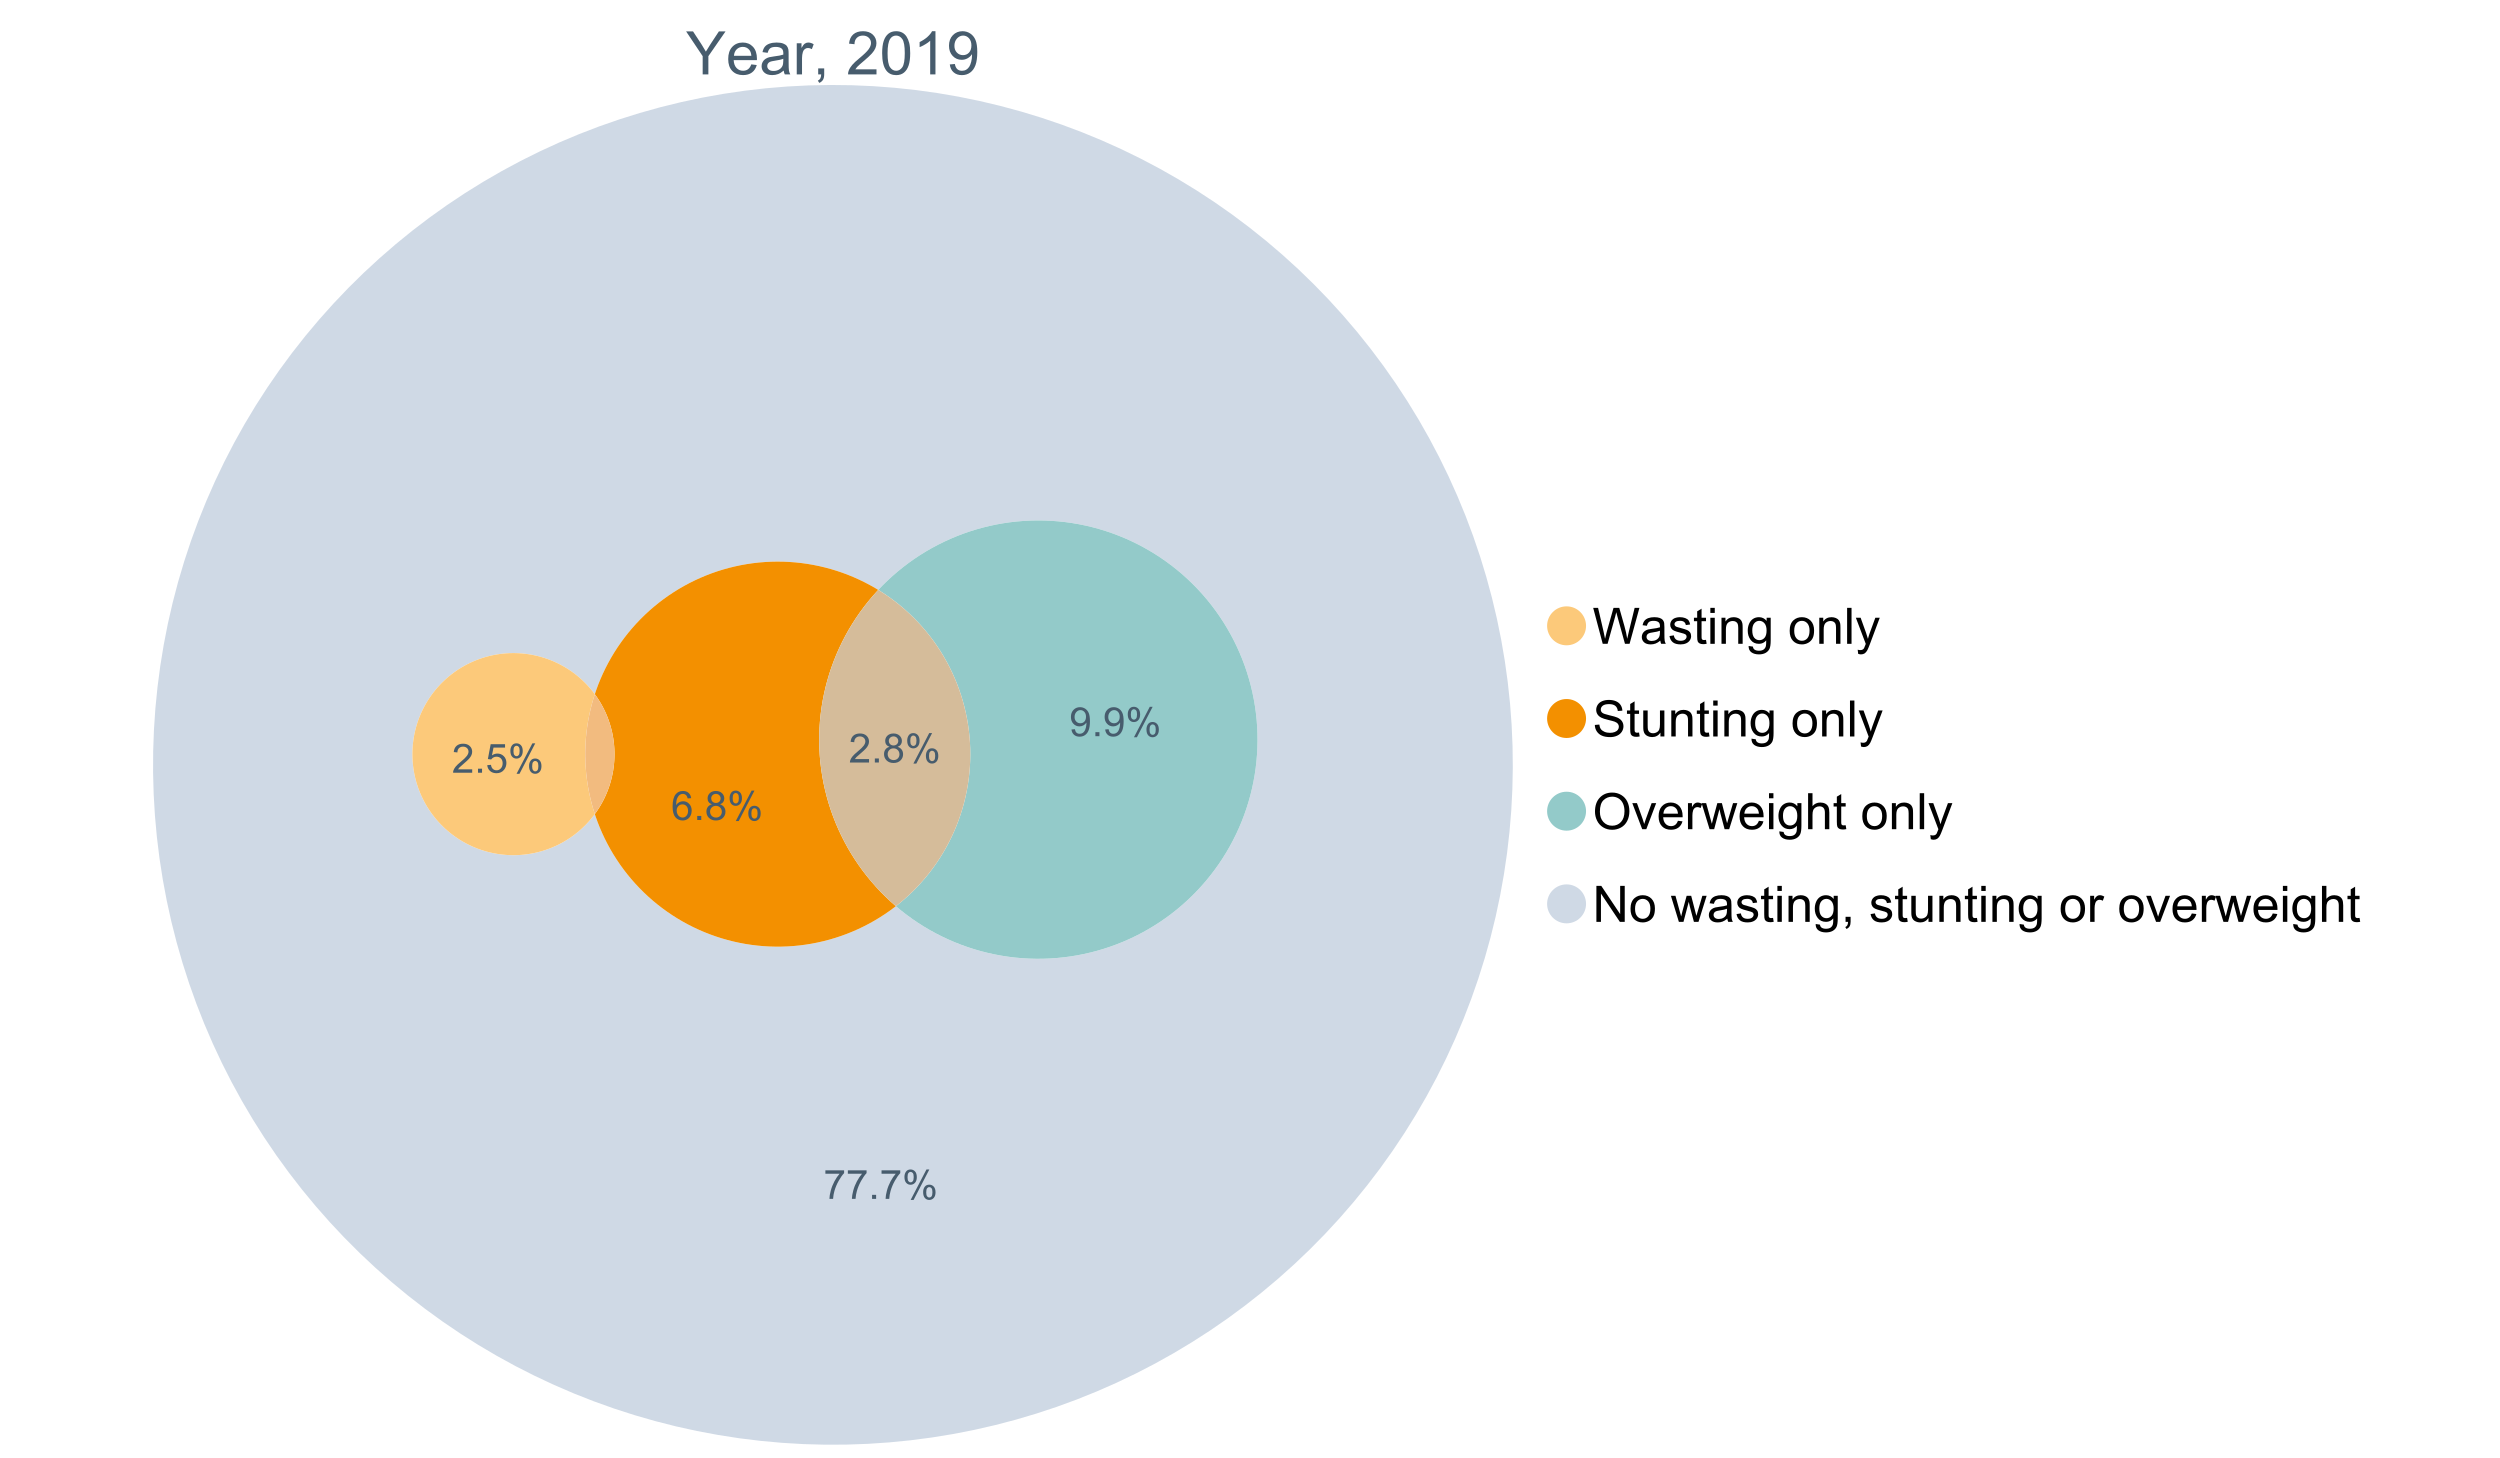 <?xml version="1.0" encoding="UTF-8"?>
<svg xmlns="http://www.w3.org/2000/svg" xmlns:xlink="http://www.w3.org/1999/xlink" width="1234.286pt" height="720pt" viewBox="0 0 1234.286 720" version="1.1">
<defs>
<g>
<symbol overflow="visible" id="glyph0-0">
<path style="stroke:none;" d="M 3.707 0 L 3.707 -18.543 L 18.543 -18.543 L 18.543 0 Z M 4.172 -0.465 L 18.078 -0.465 L 18.078 -18.078 L 4.172 -18.078 Z M 4.172 -0.465 "/>
</symbol>
<symbol overflow="visible" id="glyph0-1">
<path style="stroke:none;" d="M 8.27 0 L 8.27 -8.996 L 0.086 -21.234 L 3.504 -21.234 L 7.691 -14.832 C 8.461 -13.633 9.18 -12.438 9.852 -11.242 C 10.484 -12.348 11.258 -13.598 12.168 -14.992 L 16.281 -21.234 L 19.555 -21.234 L 11.082 -8.996 L 11.082 0 Z M 8.27 0 "/>
</symbol>
<symbol overflow="visible" id="glyph0-2">
<path style="stroke:none;" d="M 12.488 -4.953 L 15.18 -4.621 C 14.754 -3.043 13.969 -1.82 12.82 -0.953 C 11.672 -0.086 10.203 0.344 8.418 0.348 C 6.164 0.344 4.379 -0.344 3.062 -1.73 C 1.742 -3.113 1.082 -5.059 1.086 -7.562 C 1.082 -10.148 1.75 -12.156 3.086 -13.586 C 4.418 -15.012 6.145 -15.727 8.27 -15.73 C 10.324 -15.727 12.008 -15.027 13.312 -13.629 C 14.617 -12.23 15.27 -10.262 15.27 -7.723 C 15.27 -7.566 15.262 -7.332 15.254 -7.027 L 3.781 -7.027 C 3.875 -5.332 4.355 -4.039 5.215 -3.145 C 6.074 -2.242 7.145 -1.793 8.43 -1.797 C 9.383 -1.793 10.199 -2.043 10.879 -2.551 C 11.555 -3.051 12.09 -3.852 12.488 -4.953 Z M 3.926 -9.168 L 12.516 -9.168 C 12.398 -10.461 12.07 -11.434 11.531 -12.082 C 10.699 -13.082 9.621 -13.582 8.301 -13.586 C 7.102 -13.582 6.094 -13.18 5.277 -12.383 C 4.461 -11.578 4.012 -10.508 3.926 -9.168 Z M 3.926 -9.168 "/>
</symbol>
<symbol overflow="visible" id="glyph0-3">
<path style="stroke:none;" d="M 11.992 -1.898 C 11.027 -1.078 10.098 -0.496 9.207 -0.16 C 8.309 0.18 7.352 0.344 6.332 0.348 C 4.641 0.344 3.34 -0.066 2.434 -0.891 C 1.52 -1.715 1.066 -2.77 1.07 -4.055 C 1.066 -4.809 1.238 -5.496 1.586 -6.121 C 1.926 -6.742 2.375 -7.242 2.934 -7.617 C 3.484 -7.992 4.109 -8.277 4.809 -8.473 C 5.32 -8.605 6.094 -8.734 7.125 -8.867 C 9.23 -9.113 10.781 -9.414 11.777 -9.762 C 11.785 -10.121 11.789 -10.348 11.793 -10.445 C 11.789 -11.504 11.543 -12.25 11.051 -12.688 C 10.387 -13.273 9.395 -13.57 8.082 -13.574 C 6.852 -13.57 5.949 -13.355 5.367 -12.93 C 4.781 -12.496 4.348 -11.734 4.07 -10.648 L 1.52 -10.996 C 1.746 -12.086 2.129 -12.965 2.664 -13.637 C 3.191 -14.305 3.961 -14.824 4.969 -15.188 C 5.973 -15.547 7.137 -15.727 8.461 -15.73 C 9.773 -15.727 10.84 -15.57 11.66 -15.266 C 12.48 -14.953 13.082 -14.566 13.469 -14.102 C 13.855 -13.629 14.125 -13.039 14.281 -12.328 C 14.367 -11.883 14.414 -11.078 14.414 -9.922 L 14.414 -6.445 C 14.414 -4.02 14.469 -2.484 14.578 -1.844 C 14.688 -1.199 14.906 -0.586 15.238 0 L 12.516 0 C 12.242 -0.539 12.066 -1.172 11.992 -1.898 Z M 11.777 -7.723 C 10.828 -7.332 9.406 -7 7.52 -6.734 C 6.441 -6.578 5.684 -6.406 5.242 -6.215 C 4.797 -6.02 4.453 -5.738 4.215 -5.367 C 3.969 -4.992 3.848 -4.578 3.852 -4.129 C 3.848 -3.43 4.113 -2.852 4.641 -2.391 C 5.168 -1.926 5.938 -1.691 6.953 -1.695 C 7.957 -1.691 8.852 -1.91 9.633 -2.352 C 10.414 -2.789 10.988 -3.391 11.355 -4.156 C 11.637 -4.742 11.777 -5.613 11.777 -6.766 Z M 11.777 -7.723 "/>
</symbol>
<symbol overflow="visible" id="glyph0-4">
<path style="stroke:none;" d="M 1.926 0 L 1.926 -15.383 L 4.273 -15.383 L 4.273 -13.051 C 4.867 -14.137 5.422 -14.855 5.93 -15.207 C 6.438 -15.551 6.996 -15.727 7.605 -15.73 C 8.48 -15.727 9.371 -15.445 10.285 -14.891 L 9.387 -12.473 C 8.746 -12.848 8.109 -13.035 7.477 -13.039 C 6.906 -13.035 6.391 -12.863 5.938 -12.523 C 5.48 -12.176 5.16 -11.703 4.969 -11.098 C 4.68 -10.168 4.535 -9.152 4.535 -8.055 L 4.535 0 Z M 1.926 0 "/>
</symbol>
<symbol overflow="visible" id="glyph0-5">
<path style="stroke:none;" d="M 2.637 0 L 2.637 -2.969 L 5.605 -2.969 L 5.605 0 C 5.602 1.09 5.406 1.969 5.023 2.641 C 4.633 3.309 4.023 3.828 3.188 4.199 L 2.461 3.086 C 3.012 2.84 3.418 2.484 3.68 2.02 C 3.938 1.547 4.082 0.875 4.113 0 Z M 2.637 0 "/>
</symbol>
<symbol overflow="visible" id="glyph0-6">
<path style="stroke:none;" d=""/>
</symbol>
<symbol overflow="visible" id="glyph0-7">
<path style="stroke:none;" d="M 14.934 -2.508 L 14.934 0 L 0.898 0 C 0.875 -0.625 0.977 -1.227 1.203 -1.812 C 1.555 -2.766 2.129 -3.707 2.918 -4.637 C 3.703 -5.559 4.84 -6.633 6.332 -7.852 C 8.637 -9.742 10.195 -11.238 11.008 -12.348 C 11.816 -13.449 12.223 -14.496 12.227 -15.484 C 12.223 -16.516 11.852 -17.387 11.117 -18.098 C 10.375 -18.805 9.414 -19.16 8.227 -19.164 C 6.969 -19.16 5.965 -18.785 5.215 -18.035 C 4.461 -17.281 4.078 -16.238 4.07 -14.906 L 1.391 -15.18 C 1.57 -17.176 2.262 -18.699 3.461 -19.75 C 4.656 -20.797 6.266 -21.32 8.285 -21.324 C 10.324 -21.32 11.938 -20.758 13.125 -19.629 C 14.312 -18.496 14.906 -17.094 14.906 -15.426 C 14.906 -14.574 14.73 -13.738 14.383 -12.922 C 14.035 -12.098 13.457 -11.234 12.652 -10.328 C 11.844 -9.418 10.504 -8.172 8.633 -6.59 C 7.062 -5.273 6.059 -4.383 5.617 -3.918 C 5.172 -3.445 4.805 -2.977 4.52 -2.508 Z M 14.934 -2.508 "/>
</symbol>
<symbol overflow="visible" id="glyph0-8">
<path style="stroke:none;" d="M 1.23 -10.473 C 1.23 -12.98 1.488 -15.004 2.004 -16.535 C 2.52 -18.066 3.285 -19.246 4.309 -20.078 C 5.324 -20.906 6.609 -21.32 8.156 -21.324 C 9.293 -21.32 10.289 -21.09 11.152 -20.633 C 12.008 -20.172 12.719 -19.512 13.281 -18.648 C 13.84 -17.785 14.281 -16.734 14.602 -15.492 C 14.918 -14.25 15.074 -12.574 15.078 -10.473 C 15.074 -7.977 14.82 -5.965 14.309 -4.438 C 13.797 -2.906 13.031 -1.727 12.016 -0.891 C 10.996 -0.055 9.711 0.363 8.156 0.363 C 6.109 0.363 4.5 -0.371 3.332 -1.84 C 1.93 -3.605 1.23 -6.48 1.23 -10.473 Z M 3.91 -10.473 C 3.906 -6.98 4.316 -4.66 5.133 -3.512 C 5.949 -2.355 6.957 -1.781 8.156 -1.781 C 9.352 -1.781 10.355 -2.359 11.176 -3.52 C 11.988 -4.676 12.398 -6.992 12.398 -10.473 C 12.398 -13.965 11.988 -16.289 11.176 -17.441 C 10.355 -18.586 9.34 -19.16 8.125 -19.164 C 6.926 -19.16 5.969 -18.652 5.258 -17.645 C 4.355 -16.348 3.906 -13.957 3.91 -10.473 Z M 3.91 -10.473 "/>
</symbol>
<symbol overflow="visible" id="glyph0-9">
<path style="stroke:none;" d="M 11.051 0 L 8.445 0 L 8.445 -16.613 C 7.812 -16.012 6.988 -15.414 5.973 -14.82 C 4.949 -14.219 4.035 -13.77 3.23 -13.473 L 3.23 -15.992 C 4.684 -16.672 5.961 -17.504 7.055 -18.48 C 8.145 -19.457 8.914 -20.402 9.371 -21.324 L 11.051 -21.324 Z M 11.051 0 "/>
</symbol>
<symbol overflow="visible" id="glyph0-10">
<path style="stroke:none;" d="M 1.621 -4.91 L 4.129 -5.141 C 4.336 -3.961 4.742 -3.109 5.344 -2.578 C 5.941 -2.047 6.707 -1.781 7.648 -1.781 C 8.445 -1.781 9.148 -1.965 9.754 -2.332 C 10.355 -2.699 10.852 -3.188 11.238 -3.801 C 11.625 -4.414 11.949 -5.242 12.211 -6.285 C 12.469 -7.328 12.598 -8.391 12.602 -9.473 C 12.598 -9.586 12.594 -9.762 12.59 -9.996 C 12.062 -9.164 11.348 -8.488 10.449 -7.973 C 9.543 -7.453 8.566 -7.195 7.52 -7.199 C 5.758 -7.195 4.27 -7.832 3.055 -9.109 C 1.836 -10.383 1.23 -12.062 1.23 -14.152 C 1.23 -16.301 1.863 -18.035 3.133 -19.352 C 4.402 -20.664 5.996 -21.32 7.91 -21.324 C 9.289 -21.32 10.551 -20.949 11.695 -20.207 C 12.84 -19.461 13.707 -18.402 14.305 -17.027 C 14.895 -15.652 15.191 -13.66 15.195 -11.051 C 15.191 -8.336 14.898 -6.176 14.312 -4.57 C 13.723 -2.961 12.848 -1.734 11.684 -0.898 C 10.52 -0.055 9.152 0.363 7.59 0.363 C 5.926 0.363 4.57 -0.098 3.52 -1.02 C 2.465 -1.941 1.832 -3.238 1.621 -4.91 Z M 12.297 -14.281 C 12.293 -15.773 11.895 -16.961 11.102 -17.844 C 10.301 -18.719 9.344 -19.16 8.227 -19.164 C 7.066 -19.16 6.055 -18.688 5.199 -17.742 C 4.336 -16.797 3.906 -15.57 3.91 -14.066 C 3.906 -12.711 4.316 -11.613 5.133 -10.77 C 5.949 -9.926 6.957 -9.504 8.156 -9.504 C 9.359 -9.504 10.348 -9.926 11.129 -10.77 C 11.902 -11.613 12.293 -12.781 12.297 -14.281 Z M 12.297 -14.281 "/>
</symbol>
<symbol overflow="visible" id="glyph1-0">
<path style="stroke:none;" d="M 3.102 0 L 3.102 -15.504 L 15.504 -15.504 L 15.504 0 Z M 3.488 -0.387 L 15.117 -0.387 L 15.117 -15.117 L 3.488 -15.117 Z M 3.488 -0.387 "/>
</symbol>
<symbol overflow="visible" id="glyph1-1">
<path style="stroke:none;" d="M 5.016 0 L 0.305 -17.758 L 2.715 -17.758 L 5.414 -6.117 C 5.703 -4.898 5.953 -3.688 6.164 -2.484 C 6.617 -4.379 6.883 -5.473 6.965 -5.766 L 10.344 -17.758 L 13.18 -17.758 L 15.723 -8.77 C 16.355 -6.539 16.816 -4.445 17.102 -2.484 C 17.324 -3.605 17.621 -4.891 17.988 -6.348 L 20.773 -17.758 L 23.133 -17.758 L 18.266 0 L 16 0 L 12.258 -13.527 C 11.941 -14.656 11.754 -15.352 11.699 -15.613 C 11.512 -14.797 11.34 -14.102 11.18 -13.527 L 7.414 0 Z M 5.016 0 "/>
</symbol>
<symbol overflow="visible" id="glyph1-2">
<path style="stroke:none;" d="M 10.027 -1.586 C 9.215 -0.898 8.438 -0.414 7.695 -0.133 C 6.945 0.148 6.145 0.285 5.293 0.289 C 3.875 0.285 2.789 -0.055 2.031 -0.746 C 1.27 -1.434 0.891 -2.316 0.895 -3.391 C 0.891 -4.02 1.035 -4.594 1.324 -5.117 C 1.613 -5.633 1.988 -6.051 2.453 -6.371 C 2.914 -6.684 3.438 -6.922 4.02 -7.086 C 4.449 -7.195 5.094 -7.305 5.961 -7.414 C 7.715 -7.617 9.012 -7.867 9.848 -8.164 C 9.852 -8.461 9.855 -8.652 9.859 -8.734 C 9.855 -9.621 9.648 -10.246 9.242 -10.609 C 8.68 -11.098 7.852 -11.344 6.758 -11.348 C 5.727 -11.344 4.969 -11.164 4.484 -10.809 C 3.992 -10.445 3.633 -9.809 3.402 -8.902 L 1.273 -9.191 C 1.461 -10.102 1.781 -10.84 2.227 -11.402 C 2.672 -11.965 3.312 -12.395 4.152 -12.699 C 4.992 -12.996 5.965 -13.148 7.074 -13.152 C 8.168 -13.148 9.062 -13.02 9.75 -12.766 C 10.438 -12.504 10.941 -12.18 11.266 -11.789 C 11.586 -11.398 11.812 -10.902 11.941 -10.309 C 12.012 -9.934 12.047 -9.266 12.051 -8.297 L 12.051 -5.391 C 12.047 -3.363 12.094 -2.078 12.191 -1.543 C 12.281 -1.004 12.465 -0.492 12.742 0 L 10.465 0 C 10.238 -0.453 10.09 -0.98 10.027 -1.586 Z M 9.848 -6.457 C 9.055 -6.133 7.867 -5.855 6.285 -5.633 C 5.387 -5.5 4.754 -5.355 4.383 -5.195 C 4.012 -5.031 3.723 -4.793 3.523 -4.484 C 3.32 -4.172 3.223 -3.828 3.223 -3.453 C 3.223 -2.867 3.441 -2.383 3.883 -1.996 C 4.32 -1.609 4.965 -1.418 5.812 -1.418 C 6.652 -1.418 7.398 -1.602 8.055 -1.969 C 8.707 -2.336 9.188 -2.836 9.496 -3.477 C 9.727 -3.965 9.844 -4.691 9.848 -5.656 Z M 9.848 -6.457 "/>
</symbol>
<symbol overflow="visible" id="glyph1-3">
<path style="stroke:none;" d="M 0.762 -3.84 L 2.918 -4.18 C 3.039 -3.312 3.375 -2.652 3.93 -2.191 C 4.48 -1.73 5.254 -1.5 6.25 -1.5 C 7.246 -1.5 7.988 -1.703 8.477 -2.113 C 8.961 -2.52 9.203 -3 9.207 -3.551 C 9.203 -4.043 8.988 -4.43 8.562 -4.711 C 8.258 -4.906 7.516 -5.152 6.336 -5.449 C 4.734 -5.852 3.625 -6.199 3.008 -6.496 C 2.387 -6.789 1.918 -7.199 1.602 -7.723 C 1.281 -8.242 1.125 -8.816 1.125 -9.449 C 1.125 -10.02 1.254 -10.551 1.52 -11.039 C 1.777 -11.527 2.137 -11.934 2.594 -12.258 C 2.93 -12.508 3.391 -12.719 3.977 -12.891 C 4.559 -13.062 5.188 -13.148 5.863 -13.152 C 6.867 -13.148 7.754 -13.004 8.52 -12.715 C 9.281 -12.426 9.844 -12.031 10.207 -11.535 C 10.57 -11.039 10.82 -10.375 10.961 -9.543 L 8.828 -9.254 C 8.73 -9.91 8.449 -10.426 7.988 -10.801 C 7.52 -11.168 6.863 -11.355 6.02 -11.359 C 5.016 -11.355 4.301 -11.191 3.875 -10.863 C 3.445 -10.531 3.234 -10.145 3.234 -9.703 C 3.234 -9.418 3.32 -9.16 3.5 -8.938 C 3.672 -8.699 3.953 -8.508 4.336 -8.355 C 4.555 -8.273 5.195 -8.086 6.262 -7.801 C 7.801 -7.387 8.875 -7.051 9.488 -6.789 C 10.094 -6.523 10.574 -6.141 10.922 -5.645 C 11.27 -5.141 11.441 -4.52 11.445 -3.777 C 11.441 -3.047 11.23 -2.363 10.809 -1.723 C 10.383 -1.082 9.773 -0.586 8.977 -0.234 C 8.176 0.113 7.27 0.285 6.262 0.289 C 4.586 0.285 3.312 -0.059 2.438 -0.75 C 1.562 -1.445 1.004 -2.473 0.762 -3.84 Z M 0.762 -3.84 "/>
</symbol>
<symbol overflow="visible" id="glyph1-4">
<path style="stroke:none;" d="M 6.395 -1.949 L 6.711 -0.023 C 6.094 0.102 5.547 0.164 5.062 0.168 C 4.27 0.164 3.652 0.043 3.219 -0.207 C 2.781 -0.453 2.477 -0.781 2.301 -1.191 C 2.121 -1.598 2.031 -2.457 2.035 -3.766 L 2.035 -11.168 L 0.438 -11.168 L 0.438 -12.863 L 2.035 -12.863 L 2.035 -16.047 L 4.203 -17.355 L 4.203 -12.863 L 6.395 -12.863 L 6.395 -11.168 L 4.203 -11.168 L 4.203 -3.645 C 4.199 -3.023 4.238 -2.621 4.316 -2.445 C 4.391 -2.266 4.516 -2.125 4.691 -2.023 C 4.863 -1.914 5.113 -1.863 5.438 -1.867 C 5.68 -1.863 5.996 -1.891 6.395 -1.949 Z M 6.395 -1.949 "/>
</symbol>
<symbol overflow="visible" id="glyph1-5">
<path style="stroke:none;" d="M 1.648 -15.25 L 1.648 -17.758 L 3.828 -17.758 L 3.828 -15.25 Z M 1.648 0 L 1.648 -12.863 L 3.828 -12.863 L 3.828 0 Z M 1.648 0 "/>
</symbol>
<symbol overflow="visible" id="glyph1-6">
<path style="stroke:none;" d="M 1.637 0 L 1.637 -12.863 L 3.598 -12.863 L 3.598 -11.035 C 4.543 -12.441 5.906 -13.148 7.691 -13.152 C 8.465 -13.148 9.176 -13.008 9.828 -12.734 C 10.477 -12.453 10.965 -12.09 11.289 -11.637 C 11.609 -11.184 11.836 -10.645 11.965 -10.027 C 12.043 -9.621 12.082 -8.918 12.086 -7.91 L 12.086 0 L 9.906 0 L 9.906 -7.824 C 9.902 -8.707 9.816 -9.371 9.652 -9.816 C 9.48 -10.254 9.18 -10.605 8.75 -10.871 C 8.312 -11.129 7.809 -11.262 7.23 -11.266 C 6.301 -11.262 5.5 -10.965 4.828 -10.379 C 4.152 -9.785 3.812 -8.668 3.816 -7.023 L 3.816 0 Z M 1.637 0 "/>
</symbol>
<symbol overflow="visible" id="glyph1-7">
<path style="stroke:none;" d="M 1.234 1.066 L 3.355 1.379 C 3.441 2.031 3.688 2.508 4.094 2.809 C 4.633 3.207 5.371 3.41 6.309 3.414 C 7.316 3.41 8.098 3.207 8.648 2.809 C 9.195 2.402 9.566 1.84 9.762 1.113 C 9.875 0.668 9.926 -0.262 9.918 -1.684 C 8.965 -0.559 7.777 0 6.359 0 C 4.586 0 3.219 -0.637 2.254 -1.914 C 1.281 -3.188 0.797 -4.719 0.801 -6.504 C 0.797 -7.73 1.02 -8.859 1.465 -9.898 C 1.91 -10.934 2.555 -11.738 3.398 -12.305 C 4.242 -12.867 5.23 -13.148 6.371 -13.152 C 7.887 -13.148 9.141 -12.535 10.125 -11.312 L 10.125 -12.863 L 12.137 -12.863 L 12.137 -1.742 C 12.133 0.258 11.93 1.672 11.523 2.512 C 11.113 3.344 10.469 4.004 9.586 4.492 C 8.703 4.973 7.613 5.215 6.324 5.219 C 4.785 5.215 3.547 4.871 2.602 4.184 C 1.656 3.492 1.199 2.453 1.234 1.066 Z M 3.039 -6.66 C 3.035 -4.969 3.371 -3.738 4.043 -2.965 C 4.715 -2.191 5.555 -1.805 6.566 -1.805 C 7.562 -1.805 8.402 -2.188 9.082 -2.961 C 9.762 -3.727 10.102 -4.938 10.102 -6.59 C 10.102 -8.16 9.75 -9.348 9.055 -10.148 C 8.352 -10.945 7.512 -11.344 6.527 -11.348 C 5.559 -11.344 4.734 -10.949 4.055 -10.168 C 3.375 -9.379 3.035 -8.211 3.039 -6.66 Z M 3.039 -6.66 "/>
</symbol>
<symbol overflow="visible" id="glyph1-8">
<path style="stroke:none;" d=""/>
</symbol>
<symbol overflow="visible" id="glyph1-9">
<path style="stroke:none;" d="M 0.824 -6.43 C 0.82 -8.809 1.48 -10.574 2.809 -11.723 C 3.91 -12.672 5.262 -13.148 6.855 -13.152 C 8.621 -13.148 10.066 -12.57 11.191 -11.414 C 12.312 -10.254 12.871 -8.652 12.875 -6.613 C 12.871 -4.953 12.625 -3.652 12.129 -2.707 C 11.633 -1.758 10.91 -1.02 9.961 -0.496 C 9.012 0.027 7.977 0.285 6.855 0.289 C 5.055 0.285 3.598 -0.289 2.488 -1.441 C 1.375 -2.594 0.82 -4.254 0.824 -6.43 Z M 3.062 -6.43 C 3.059 -4.781 3.418 -3.551 4.141 -2.73 C 4.855 -1.91 5.762 -1.5 6.855 -1.5 C 7.934 -1.5 8.832 -1.91 9.555 -2.734 C 10.27 -3.559 10.629 -4.816 10.633 -6.504 C 10.629 -8.094 10.266 -9.297 9.547 -10.117 C 8.82 -10.934 7.926 -11.344 6.855 -11.348 C 5.762 -11.344 4.855 -10.938 4.141 -10.125 C 3.418 -9.309 3.059 -8.074 3.062 -6.43 Z M 3.062 -6.43 "/>
</symbol>
<symbol overflow="visible" id="glyph1-10">
<path style="stroke:none;" d="M 1.586 0 L 1.586 -17.758 L 3.766 -17.758 L 3.766 0 Z M 1.586 0 "/>
</symbol>
<symbol overflow="visible" id="glyph1-11">
<path style="stroke:none;" d="M 1.539 4.953 L 1.297 2.906 C 1.77 3.035 2.188 3.098 2.543 3.102 C 3.027 3.098 3.414 3.02 3.703 2.859 C 3.992 2.695 4.23 2.469 4.422 2.18 C 4.555 1.961 4.777 1.418 5.086 0.559 C 5.125 0.434 5.188 0.258 5.281 0.023 L 0.398 -12.863 L 2.75 -12.863 L 5.426 -5.414 C 5.77 -4.469 6.078 -3.473 6.359 -2.434 C 6.605 -3.434 6.906 -4.414 7.254 -5.367 L 10.004 -12.863 L 12.184 -12.863 L 7.293 0.219 C 6.766 1.625 6.355 2.598 6.066 3.137 C 5.676 3.852 5.234 4.379 4.734 4.715 C 4.234 5.047 3.637 5.215 2.941 5.219 C 2.52 5.215 2.051 5.125 1.539 4.953 Z M 1.539 4.953 "/>
</symbol>
<symbol overflow="visible" id="glyph1-12">
<path style="stroke:none;" d="M 1.113 -5.703 L 3.332 -5.898 C 3.434 -5.008 3.676 -4.277 4.062 -3.711 C 4.445 -3.141 5.043 -2.684 5.852 -2.332 C 6.656 -1.98 7.562 -1.805 8.574 -1.805 C 9.465 -1.805 10.258 -1.938 10.949 -2.203 C 11.633 -2.469 12.145 -2.832 12.48 -3.301 C 12.816 -3.762 12.984 -4.27 12.984 -4.82 C 12.984 -5.375 12.82 -5.859 12.5 -6.277 C 12.172 -6.691 11.641 -7.043 10.902 -7.328 C 10.422 -7.512 9.367 -7.801 7.738 -8.191 C 6.105 -8.582 4.965 -8.949 4.312 -9.301 C 3.461 -9.742 2.828 -10.293 2.414 -10.953 C 2 -11.609 1.793 -12.348 1.793 -13.164 C 1.793 -14.059 2.047 -14.898 2.555 -15.68 C 3.062 -16.457 3.805 -17.047 4.785 -17.453 C 5.758 -17.855 6.844 -18.059 8.043 -18.059 C 9.355 -18.059 10.516 -17.844 11.523 -17.422 C 12.527 -16.996 13.301 -16.375 13.844 -15.551 C 14.383 -14.727 14.672 -13.793 14.715 -12.754 L 12.465 -12.586 C 12.34 -13.707 11.93 -14.555 11.234 -15.129 C 10.531 -15.699 9.5 -15.984 8.141 -15.988 C 6.715 -15.984 5.68 -15.723 5.031 -15.207 C 4.379 -14.684 4.055 -14.059 4.059 -13.324 C 4.055 -12.684 4.285 -12.156 4.746 -11.75 C 5.199 -11.336 6.379 -10.914 8.289 -10.484 C 10.199 -10.047 11.512 -9.672 12.223 -9.352 C 13.254 -8.875 14.016 -8.27 14.508 -7.539 C 15 -6.809 15.246 -5.969 15.25 -5.016 C 15.246 -4.07 14.977 -3.18 14.438 -2.344 C 13.895 -1.508 13.117 -0.855 12.105 -0.391 C 11.09 0.074 9.949 0.305 8.684 0.305 C 7.074 0.305 5.727 0.07 4.645 -0.398 C 3.555 -0.867 2.703 -1.57 2.09 -2.512 C 1.469 -3.453 1.145 -4.516 1.113 -5.703 Z M 1.113 -5.703 "/>
</symbol>
<symbol overflow="visible" id="glyph1-13">
<path style="stroke:none;" d="M 10.066 0 L 10.066 -1.891 C 9.062 -0.438 7.699 0.285 5.984 0.289 C 5.219 0.285 4.512 0.145 3.855 -0.145 C 3.199 -0.434 2.711 -0.801 2.391 -1.242 C 2.07 -1.68 1.844 -2.219 1.719 -2.859 C 1.625 -3.285 1.582 -3.961 1.586 -4.895 L 1.586 -12.863 L 3.766 -12.863 L 3.766 -5.73 C 3.762 -4.59 3.805 -3.82 3.898 -3.426 C 4.031 -2.852 4.324 -2.402 4.77 -2.074 C 5.215 -1.746 5.762 -1.582 6.418 -1.586 C 7.07 -1.582 7.688 -1.75 8.262 -2.09 C 8.832 -2.422 9.234 -2.879 9.477 -3.457 C 9.711 -4.035 9.832 -4.871 9.836 -5.973 L 9.836 -12.863 L 12.016 -12.863 L 12.016 0 Z M 10.066 0 "/>
</symbol>
<symbol overflow="visible" id="glyph1-14">
<path style="stroke:none;" d="M 1.199 -8.648 C 1.195 -11.594 1.984 -13.898 3.57 -15.57 C 5.148 -17.234 7.195 -18.07 9.703 -18.07 C 11.34 -18.07 12.816 -17.676 14.133 -16.895 C 15.449 -16.109 16.453 -15.02 17.145 -13.621 C 17.832 -12.219 18.176 -10.629 18.18 -8.855 C 18.176 -7.051 17.812 -5.441 17.09 -4.02 C 16.359 -2.598 15.328 -1.52 14 -0.793 C 12.664 -0.059 11.23 0.305 9.691 0.305 C 8.02 0.305 6.523 -0.098 5.207 -0.906 C 3.891 -1.715 2.895 -2.816 2.215 -4.215 C 1.535 -5.605 1.195 -7.086 1.199 -8.648 Z M 3.621 -8.613 C 3.621 -6.473 4.195 -4.785 5.348 -3.555 C 6.496 -2.32 7.938 -1.703 9.676 -1.707 C 11.441 -1.703 12.898 -2.324 14.043 -3.57 C 15.184 -4.812 15.754 -6.578 15.758 -8.867 C 15.754 -10.309 15.512 -11.57 15.023 -12.652 C 14.535 -13.727 13.82 -14.562 12.879 -15.156 C 11.938 -15.746 10.883 -16.043 9.715 -16.047 C 8.051 -16.043 6.617 -15.473 5.418 -14.332 C 4.219 -13.191 3.621 -11.285 3.621 -8.613 Z M 3.621 -8.613 "/>
</symbol>
<symbol overflow="visible" id="glyph1-15">
<path style="stroke:none;" d="M 5.207 0 L 0.316 -12.863 L 2.617 -12.863 L 5.379 -5.16 C 5.676 -4.328 5.949 -3.465 6.203 -2.566 C 6.395 -3.246 6.664 -4.062 7.012 -5.016 L 9.871 -12.863 L 12.113 -12.863 L 7.242 0 Z M 5.207 0 "/>
</symbol>
<symbol overflow="visible" id="glyph1-16">
<path style="stroke:none;" d="M 10.441 -4.141 L 12.695 -3.863 C 12.336 -2.543 11.676 -1.523 10.719 -0.801 C 9.754 -0.074 8.527 0.285 7.039 0.289 C 5.152 0.285 3.66 -0.289 2.562 -1.445 C 1.457 -2.602 0.906 -4.227 0.91 -6.324 C 0.906 -8.484 1.465 -10.164 2.578 -11.359 C 3.691 -12.551 5.137 -13.148 6.914 -13.152 C 8.633 -13.148 10.035 -12.562 11.129 -11.395 C 12.215 -10.223 12.762 -8.578 12.766 -6.457 C 12.762 -6.324 12.758 -6.129 12.754 -5.875 L 3.16 -5.875 C 3.238 -4.457 3.641 -3.375 4.359 -2.625 C 5.078 -1.875 5.973 -1.5 7.051 -1.5 C 7.848 -1.5 8.531 -1.707 9.098 -2.129 C 9.66 -2.547 10.109 -3.219 10.441 -4.141 Z M 3.281 -7.668 L 10.465 -7.668 C 10.367 -8.746 10.09 -9.559 9.641 -10.102 C 8.941 -10.938 8.043 -11.355 6.941 -11.359 C 5.938 -11.355 5.094 -11.02 4.414 -10.355 C 3.727 -9.684 3.352 -8.789 3.281 -7.668 Z M 3.281 -7.668 "/>
</symbol>
<symbol overflow="visible" id="glyph1-17">
<path style="stroke:none;" d="M 1.609 0 L 1.609 -12.863 L 3.574 -12.863 L 3.574 -10.914 C 4.074 -11.824 4.535 -12.426 4.961 -12.715 C 5.383 -13.004 5.848 -13.148 6.359 -13.152 C 7.09 -13.148 7.836 -12.914 8.598 -12.453 L 7.848 -10.43 C 7.312 -10.742 6.781 -10.898 6.25 -10.902 C 5.77 -10.898 5.34 -10.754 4.965 -10.469 C 4.582 -10.18 4.312 -9.781 4.156 -9.277 C 3.91 -8.496 3.789 -7.648 3.793 -6.734 L 3.793 0 Z M 1.609 0 "/>
</symbol>
<symbol overflow="visible" id="glyph1-18">
<path style="stroke:none;" d="M 4.008 0 L 0.074 -12.863 L 2.324 -12.863 L 4.371 -5.438 L 5.137 -2.676 C 5.164 -2.812 5.387 -3.695 5.801 -5.328 L 7.848 -12.863 L 10.09 -12.863 L 12.016 -5.402 L 12.656 -2.941 L 13.395 -5.426 L 15.602 -12.863 L 17.719 -12.863 L 13.699 0 L 11.434 0 L 9.387 -7.703 L 8.891 -9.895 L 6.285 0 Z M 4.008 0 "/>
</symbol>
<symbol overflow="visible" id="glyph1-19">
<path style="stroke:none;" d="M 1.637 0 L 1.637 -17.758 L 3.816 -17.758 L 3.816 -11.387 C 4.828 -12.559 6.113 -13.148 7.668 -13.152 C 8.617 -13.148 9.445 -12.961 10.148 -12.59 C 10.852 -12.211 11.352 -11.691 11.656 -11.031 C 11.957 -10.367 12.109 -9.406 12.113 -8.152 L 12.113 0 L 9.934 0 L 9.934 -8.152 C 9.93 -9.238 9.695 -10.031 9.223 -10.531 C 8.75 -11.023 8.082 -11.273 7.219 -11.277 C 6.57 -11.273 5.961 -11.105 5.395 -10.773 C 4.824 -10.434 4.418 -9.98 4.18 -9.41 C 3.934 -8.836 3.812 -8.043 3.816 -7.039 L 3.816 0 Z M 1.637 0 "/>
</symbol>
<symbol overflow="visible" id="glyph1-20">
<path style="stroke:none;" d="M 1.891 0 L 1.891 -17.758 L 4.301 -17.758 L 13.625 -3.816 L 13.625 -17.758 L 15.879 -17.758 L 15.879 0 L 13.469 0 L 4.141 -13.953 L 4.141 0 Z M 1.891 0 "/>
</symbol>
<symbol overflow="visible" id="glyph1-21">
<path style="stroke:none;" d="M 2.203 0 L 2.203 -2.484 L 4.688 -2.484 L 4.688 0 C 4.688 0.91 4.523 1.645 4.203 2.207 C 3.875 2.766 3.363 3.199 2.664 3.512 L 2.059 2.578 C 2.516 2.375 2.855 2.078 3.074 1.688 C 3.289 1.297 3.41 0.734 3.441 0 Z M 2.203 0 "/>
</symbol>
<symbol overflow="visible" id="glyph2-0">
<path style="stroke:none;" d="M 2.492 0 L 2.492 -12.465 L 12.465 -12.465 L 12.465 0 Z M 2.805 -0.312 L 12.152 -0.312 L 12.152 -12.152 L 2.805 -12.152 Z M 2.805 -0.312 "/>
</symbol>
<symbol overflow="visible" id="glyph2-1">
<path style="stroke:none;" d="M 0.945 -12.406 L 0.945 -14.09 L 10.188 -14.09 L 10.188 -12.727 C 9.277 -11.758 8.375 -10.473 7.484 -8.871 C 6.586 -7.266 5.898 -5.617 5.414 -3.926 C 5.062 -2.73 4.836 -1.422 4.742 0 L 2.941 0 C 2.957 -1.121 3.176 -2.477 3.602 -4.07 C 4.02 -5.66 4.625 -7.195 5.418 -8.672 C 6.203 -10.148 7.043 -11.391 7.938 -12.406 Z M 0.945 -12.406 "/>
</symbol>
<symbol overflow="visible" id="glyph2-2">
<path style="stroke:none;" d="M 1.812 0 L 1.812 -1.996 L 3.809 -1.996 L 3.809 0 Z M 1.812 0 "/>
</symbol>
<symbol overflow="visible" id="glyph2-3">
<path style="stroke:none;" d="M 1.16 -10.848 C 1.16 -11.863 1.414 -12.73 1.93 -13.449 C 2.438 -14.16 3.184 -14.52 4.16 -14.52 C 5.055 -14.52 5.793 -14.199 6.383 -13.559 C 6.969 -12.918 7.266 -11.977 7.266 -10.742 C 7.266 -9.531 6.969 -8.602 6.375 -7.949 C 5.781 -7.297 5.047 -6.973 4.18 -6.973 C 3.312 -6.973 2.594 -7.293 2.02 -7.938 C 1.445 -8.578 1.16 -9.547 1.16 -10.848 Z M 4.207 -13.312 C 3.77 -13.312 3.406 -13.121 3.121 -12.746 C 2.828 -12.367 2.684 -11.676 2.688 -10.672 C 2.684 -9.754 2.828 -9.109 3.125 -8.738 C 3.414 -8.363 3.777 -8.18 4.207 -8.18 C 4.648 -8.18 5.012 -8.367 5.301 -8.742 C 5.586 -9.117 5.73 -9.805 5.734 -10.809 C 5.73 -11.727 5.586 -12.375 5.297 -12.75 C 5.004 -13.125 4.641 -13.312 4.207 -13.312 Z M 4.215 0.527 L 12.027 -14.52 L 13.449 -14.52 L 5.668 0.527 Z M 10.391 -3.352 C 10.387 -4.375 10.645 -5.242 11.16 -5.953 C 11.672 -6.664 12.418 -7.02 13.398 -7.02 C 14.293 -7.02 15.035 -6.699 15.625 -6.059 C 16.211 -5.418 16.504 -4.477 16.508 -3.242 C 16.504 -2.031 16.207 -1.102 15.613 -0.449 C 15.016 0.203 14.281 0.527 13.41 0.527 C 12.543 0.527 11.824 0.207 11.25 -0.441 C 10.676 -1.082 10.387 -2.055 10.391 -3.352 Z M 13.449 -5.812 C 13.004 -5.812 12.641 -5.621 12.352 -5.246 C 12.062 -4.867 11.918 -4.18 11.918 -3.176 C 11.918 -2.266 12.062 -1.621 12.355 -1.246 C 12.648 -0.867 13.008 -0.68 13.438 -0.684 C 13.883 -0.68 14.254 -0.867 14.543 -1.246 C 14.832 -1.621 14.977 -2.309 14.977 -3.312 C 14.977 -4.23 14.828 -4.879 14.539 -5.254 C 14.242 -5.625 13.879 -5.812 13.449 -5.812 Z M 13.449 -5.812 "/>
</symbol>
<symbol overflow="visible" id="glyph2-4">
<path style="stroke:none;" d="M 10.039 -1.684 L 10.039 0 L 0.605 0 C 0.59 -0.422 0.66 -0.828 0.809 -1.219 C 1.047 -1.859 1.43 -2.488 1.961 -3.113 C 2.488 -3.734 3.254 -4.457 4.254 -5.277 C 5.805 -6.547 6.852 -7.555 7.398 -8.301 C 7.941 -9.043 8.215 -9.746 8.219 -10.41 C 8.215 -11.102 7.965 -11.688 7.473 -12.168 C 6.973 -12.641 6.328 -12.879 5.531 -12.883 C 4.688 -12.879 4.012 -12.625 3.504 -12.121 C 2.996 -11.613 2.738 -10.914 2.738 -10.02 L 0.934 -10.207 C 1.055 -11.551 1.52 -12.574 2.328 -13.277 C 3.129 -13.98 4.211 -14.332 5.57 -14.336 C 6.938 -14.332 8.02 -13.953 8.82 -13.195 C 9.617 -12.434 10.02 -11.492 10.02 -10.371 C 10.02 -9.801 9.902 -9.238 9.668 -8.688 C 9.434 -8.133 9.047 -7.551 8.508 -6.941 C 7.965 -6.328 7.062 -5.492 5.805 -4.43 C 4.75 -3.547 4.074 -2.945 3.777 -2.633 C 3.477 -2.312 3.23 -1.996 3.039 -1.684 Z M 10.039 -1.684 "/>
</symbol>
<symbol overflow="visible" id="glyph2-5">
<path style="stroke:none;" d="M 0.828 -3.738 L 2.668 -3.895 C 2.801 -2.996 3.117 -2.324 3.617 -1.875 C 4.109 -1.422 4.711 -1.195 5.414 -1.199 C 6.258 -1.195 6.969 -1.512 7.555 -2.152 C 8.137 -2.785 8.43 -3.629 8.434 -4.684 C 8.43 -5.68 8.148 -6.469 7.59 -7.051 C 7.027 -7.625 6.293 -7.914 5.387 -7.918 C 4.816 -7.914 4.309 -7.785 3.855 -7.531 C 3.402 -7.273 3.043 -6.941 2.785 -6.535 L 1.141 -6.75 L 2.523 -14.082 L 9.621 -14.082 L 9.621 -12.406 L 3.926 -12.406 L 3.156 -8.57 C 4.012 -9.164 4.91 -9.461 5.852 -9.465 C 7.098 -9.461 8.148 -9.031 9.008 -8.168 C 9.859 -7.305 10.289 -6.195 10.293 -4.84 C 10.289 -3.547 9.914 -2.43 9.164 -1.488 C 8.246 -0.336 6.996 0.238 5.414 0.242 C 4.117 0.238 3.055 -0.121 2.234 -0.848 C 1.41 -1.57 0.941 -2.535 0.828 -3.738 Z M 0.828 -3.738 "/>
</symbol>
<symbol overflow="visible" id="glyph2-6">
<path style="stroke:none;" d="M 9.922 -10.781 L 8.18 -10.645 C 8.023 -11.328 7.801 -11.828 7.52 -12.145 C 7.043 -12.641 6.461 -12.891 5.766 -12.895 C 5.203 -12.891 4.711 -12.734 4.293 -12.426 C 3.742 -12.023 3.309 -11.438 2.988 -10.664 C 2.668 -9.891 2.5 -8.789 2.492 -7.363 C 2.91 -8.004 3.426 -8.48 4.039 -8.793 C 4.648 -9.102 5.289 -9.258 5.961 -9.262 C 7.125 -9.258 8.121 -8.828 8.941 -7.969 C 9.762 -7.109 10.172 -5.996 10.176 -4.637 C 10.172 -3.738 9.98 -2.906 9.598 -2.137 C 9.211 -1.367 8.68 -0.777 8.004 -0.371 C 7.328 0.039 6.562 0.238 5.707 0.242 C 4.246 0.238 3.055 -0.293 2.133 -1.367 C 1.211 -2.438 0.75 -4.211 0.75 -6.68 C 0.75 -9.438 1.258 -11.441 2.277 -12.699 C 3.164 -13.785 4.363 -14.332 5.871 -14.336 C 6.996 -14.332 7.914 -14.016 8.633 -13.391 C 9.348 -12.758 9.777 -11.891 9.922 -10.781 Z M 2.766 -4.625 C 2.766 -4.016 2.891 -3.438 3.148 -2.891 C 3.402 -2.336 3.762 -1.918 4.227 -1.633 C 4.684 -1.34 5.168 -1.195 5.676 -1.199 C 6.414 -1.195 7.051 -1.492 7.586 -2.094 C 8.117 -2.688 8.383 -3.5 8.387 -4.527 C 8.383 -5.512 8.121 -6.289 7.598 -6.859 C 7.07 -7.426 6.406 -7.711 5.609 -7.711 C 4.812 -7.711 4.141 -7.426 3.594 -6.859 C 3.039 -6.289 2.766 -5.543 2.766 -4.625 Z M 2.766 -4.625 "/>
</symbol>
<symbol overflow="visible" id="glyph2-7">
<path style="stroke:none;" d="M 3.523 -7.742 C 2.793 -8.004 2.254 -8.383 1.906 -8.879 C 1.555 -9.371 1.383 -9.965 1.383 -10.652 C 1.383 -11.691 1.754 -12.562 2.5 -13.273 C 3.246 -13.977 4.242 -14.332 5.484 -14.336 C 6.727 -14.332 7.727 -13.969 8.492 -13.25 C 9.25 -12.523 9.633 -11.645 9.633 -10.605 C 9.633 -9.941 9.457 -9.363 9.109 -8.875 C 8.762 -8.383 8.234 -8.004 7.527 -7.742 C 8.402 -7.453 9.07 -6.992 9.527 -6.359 C 9.984 -5.719 10.211 -4.961 10.215 -4.082 C 10.211 -2.859 9.781 -1.832 8.918 -1.004 C 8.055 -0.172 6.918 0.238 5.512 0.242 C 4.102 0.238 2.965 -0.176 2.102 -1.008 C 1.238 -1.84 0.809 -2.879 0.809 -4.129 C 0.809 -5.055 1.043 -5.832 1.512 -6.461 C 1.98 -7.086 2.648 -7.512 3.523 -7.742 Z M 3.176 -10.711 C 3.176 -10.035 3.391 -9.48 3.828 -9.055 C 4.258 -8.625 4.824 -8.414 5.523 -8.414 C 6.195 -8.414 6.746 -8.625 7.18 -9.051 C 7.609 -9.477 7.828 -9.996 7.828 -10.613 C 7.828 -11.254 7.605 -11.797 7.16 -12.234 C 6.715 -12.672 6.16 -12.891 5.504 -12.895 C 4.832 -12.891 4.277 -12.676 3.836 -12.25 C 3.395 -11.82 3.176 -11.309 3.176 -10.711 Z M 2.609 -4.121 C 2.605 -3.617 2.727 -3.133 2.965 -2.668 C 3.199 -2.199 3.551 -1.84 4.02 -1.582 C 4.488 -1.324 4.992 -1.195 5.531 -1.199 C 6.367 -1.195 7.059 -1.465 7.605 -2.004 C 8.148 -2.543 8.418 -3.227 8.422 -4.062 C 8.418 -4.902 8.137 -5.602 7.578 -6.156 C 7.016 -6.707 6.316 -6.984 5.473 -6.984 C 4.645 -6.984 3.961 -6.711 3.422 -6.164 C 2.879 -5.617 2.605 -4.934 2.609 -4.121 Z M 2.609 -4.121 "/>
</symbol>
<symbol overflow="visible" id="glyph2-8">
<path style="stroke:none;" d="M 1.09 -3.301 L 2.777 -3.457 C 2.918 -2.664 3.188 -2.09 3.594 -1.734 C 3.992 -1.375 4.508 -1.195 5.141 -1.199 C 5.676 -1.195 6.148 -1.316 6.559 -1.566 C 6.961 -1.809 7.293 -2.141 7.555 -2.555 C 7.812 -2.969 8.031 -3.523 8.207 -4.227 C 8.383 -4.922 8.473 -5.637 8.473 -6.367 C 8.473 -6.441 8.469 -6.559 8.461 -6.719 C 8.109 -6.16 7.629 -5.707 7.027 -5.359 C 6.418 -5.012 5.762 -4.84 5.055 -4.84 C 3.871 -4.84 2.871 -5.266 2.055 -6.125 C 1.234 -6.977 0.824 -8.109 0.828 -9.516 C 0.824 -10.961 1.254 -12.125 2.109 -13.012 C 2.961 -13.891 4.027 -14.332 5.316 -14.336 C 6.242 -14.332 7.094 -14.082 7.863 -13.586 C 8.633 -13.082 9.215 -12.367 9.617 -11.445 C 10.012 -10.516 10.211 -9.18 10.215 -7.43 C 10.211 -5.605 10.016 -4.152 9.621 -3.07 C 9.223 -1.988 8.633 -1.164 7.852 -0.602 C 7.07 -0.039 6.152 0.238 5.102 0.242 C 3.984 0.238 3.074 -0.066 2.367 -0.688 C 1.656 -1.305 1.23 -2.176 1.09 -3.301 Z M 8.27 -9.602 C 8.266 -10.605 8 -11.402 7.465 -11.996 C 6.926 -12.582 6.281 -12.879 5.531 -12.883 C 4.75 -12.879 4.07 -12.562 3.496 -11.93 C 2.914 -11.293 2.625 -10.469 2.629 -9.457 C 2.625 -8.547 2.898 -7.805 3.449 -7.238 C 3.996 -6.668 4.676 -6.387 5.484 -6.387 C 6.293 -6.387 6.957 -6.668 7.484 -7.238 C 8.004 -7.805 8.266 -8.594 8.27 -9.602 Z M 8.27 -9.602 "/>
</symbol>
</g>
</defs>
<g id="surface8635">
<g style="fill:rgb(27.843%,36.078%,42.745%);fill-opacity:1;">
  <use xlink:href="#glyph0-1" x="338.652" y="36.73"/>
  <use xlink:href="#glyph0-2" x="358.44" y="36.73"/>
  <use xlink:href="#glyph0-3" x="374.939" y="36.73"/>
  <use xlink:href="#glyph0-4" x="391.438" y="36.73"/>
  <use xlink:href="#glyph0-5" x="401.317" y="36.73"/>
  <use xlink:href="#glyph0-6" x="409.56" y="36.73"/>
  <use xlink:href="#glyph0-7" x="417.802" y="36.73"/>
  <use xlink:href="#glyph0-8" x="434.301" y="36.73"/>
  <use xlink:href="#glyph0-9" x="450.8" y="36.73"/>
  <use xlink:href="#glyph0-10" x="467.3" y="36.73"/>
</g>
<path style=" stroke:none;fill-rule:nonzero;fill:rgb(98.824%,78.824%,47.843%);fill-opacity:1;" d="M 783.055 308.984 C 783.055 314.293 778.75 318.598 773.441 318.598 C 768.129 318.598 763.824 314.293 763.824 308.984 C 763.824 303.672 768.129 299.367 773.441 299.367 C 778.75 299.367 783.055 303.672 783.055 308.984 "/>
<g style="fill:rgb(0%,0%,0%);fill-opacity:1;">
  <use xlink:href="#glyph1-1" x="786.273" y="317.863"/>
  <use xlink:href="#glyph1-2" x="809.686" y="317.863"/>
  <use xlink:href="#glyph1-3" x="823.482" y="317.863"/>
  <use xlink:href="#glyph1-4" x="835.885" y="317.863"/>
  <use xlink:href="#glyph1-5" x="842.776" y="317.863"/>
  <use xlink:href="#glyph1-6" x="848.287" y="317.863"/>
  <use xlink:href="#glyph1-7" x="862.083" y="317.863"/>
  <use xlink:href="#glyph1-8" x="875.879" y="317.863"/>
  <use xlink:href="#glyph1-9" x="882.77" y="317.863"/>
  <use xlink:href="#glyph1-6" x="896.566" y="317.863"/>
  <use xlink:href="#glyph1-10" x="910.362" y="317.863"/>
  <use xlink:href="#glyph1-11" x="915.873" y="317.863"/>
</g>
<path style=" stroke:none;fill-rule:nonzero;fill:rgb(95.294%,56.471%,0%);fill-opacity:1;" d="M 783.055 354.738 C 783.055 360.051 778.75 364.355 773.441 364.355 C 768.129 364.355 763.824 360.051 763.824 354.738 C 763.824 349.43 768.129 345.125 773.441 345.125 C 778.75 345.125 783.055 349.43 783.055 354.738 "/>
<g style="fill:rgb(0%,0%,0%);fill-opacity:1;">
  <use xlink:href="#glyph1-12" x="786.273" y="363.617"/>
  <use xlink:href="#glyph1-4" x="802.819" y="363.617"/>
  <use xlink:href="#glyph1-13" x="809.71" y="363.617"/>
  <use xlink:href="#glyph1-6" x="823.506" y="363.617"/>
  <use xlink:href="#glyph1-4" x="837.302" y="363.617"/>
  <use xlink:href="#glyph1-5" x="844.193" y="363.617"/>
  <use xlink:href="#glyph1-6" x="849.704" y="363.617"/>
  <use xlink:href="#glyph1-7" x="863.5" y="363.617"/>
  <use xlink:href="#glyph1-8" x="877.296" y="363.617"/>
  <use xlink:href="#glyph1-9" x="884.188" y="363.617"/>
  <use xlink:href="#glyph1-6" x="897.983" y="363.617"/>
  <use xlink:href="#glyph1-10" x="911.779" y="363.617"/>
  <use xlink:href="#glyph1-11" x="917.29" y="363.617"/>
</g>
<path style=" stroke:none;fill-rule:nonzero;fill:rgb(57.647%,79.216%,78.824%);fill-opacity:1;" d="M 783.055 400.496 C 783.055 405.805 778.75 410.109 773.441 410.109 C 768.129 410.109 763.824 405.805 763.824 400.496 C 763.824 395.188 768.129 390.883 773.441 390.883 C 778.75 390.883 783.055 395.188 783.055 400.496 "/>
<g style="fill:rgb(0%,0%,0%);fill-opacity:1;">
  <use xlink:href="#glyph1-14" x="786.273" y="409.375"/>
  <use xlink:href="#glyph1-15" x="805.568" y="409.375"/>
  <use xlink:href="#glyph1-16" x="817.971" y="409.375"/>
  <use xlink:href="#glyph1-17" x="831.766" y="409.375"/>
  <use xlink:href="#glyph1-18" x="840.027" y="409.375"/>
  <use xlink:href="#glyph1-16" x="857.941" y="409.375"/>
  <use xlink:href="#glyph1-5" x="871.736" y="409.375"/>
  <use xlink:href="#glyph1-7" x="877.247" y="409.375"/>
  <use xlink:href="#glyph1-19" x="891.043" y="409.375"/>
  <use xlink:href="#glyph1-4" x="904.839" y="409.375"/>
  <use xlink:href="#glyph1-8" x="911.73" y="409.375"/>
  <use xlink:href="#glyph1-9" x="918.622" y="409.375"/>
  <use xlink:href="#glyph1-6" x="932.418" y="409.375"/>
  <use xlink:href="#glyph1-10" x="946.214" y="409.375"/>
  <use xlink:href="#glyph1-11" x="951.725" y="409.375"/>
</g>
<path style=" stroke:none;fill-rule:nonzero;fill:rgb(81.176%,85.098%,89.804%);fill-opacity:1;" d="M 783.055 446.254 C 783.055 451.562 778.75 455.867 773.441 455.867 C 768.129 455.867 763.824 451.562 763.824 446.254 C 763.824 440.941 768.129 436.637 773.441 436.637 C 778.75 436.637 783.055 440.941 783.055 446.254 "/>
<g style="fill:rgb(0%,0%,0%);fill-opacity:1;">
  <use xlink:href="#glyph1-20" x="786.273" y="455.129"/>
  <use xlink:href="#glyph1-9" x="804.187" y="455.129"/>
  <use xlink:href="#glyph1-8" x="817.983" y="455.129"/>
  <use xlink:href="#glyph1-18" x="824.875" y="455.129"/>
  <use xlink:href="#glyph1-2" x="842.788" y="455.129"/>
  <use xlink:href="#glyph1-3" x="856.584" y="455.129"/>
  <use xlink:href="#glyph1-4" x="868.987" y="455.129"/>
  <use xlink:href="#glyph1-5" x="875.879" y="455.129"/>
  <use xlink:href="#glyph1-6" x="881.39" y="455.129"/>
  <use xlink:href="#glyph1-7" x="895.185" y="455.129"/>
  <use xlink:href="#glyph1-21" x="908.981" y="455.129"/>
  <use xlink:href="#glyph1-8" x="915.873" y="455.129"/>
  <use xlink:href="#glyph1-3" x="922.765" y="455.129"/>
  <use xlink:href="#glyph1-4" x="935.167" y="455.129"/>
  <use xlink:href="#glyph1-13" x="942.059" y="455.129"/>
  <use xlink:href="#glyph1-6" x="955.855" y="455.129"/>
  <use xlink:href="#glyph1-4" x="969.65" y="455.129"/>
  <use xlink:href="#glyph1-5" x="976.542" y="455.129"/>
  <use xlink:href="#glyph1-6" x="982.053" y="455.129"/>
  <use xlink:href="#glyph1-7" x="995.849" y="455.129"/>
  <use xlink:href="#glyph1-8" x="1009.645" y="455.129"/>
  <use xlink:href="#glyph1-9" x="1016.536" y="455.129"/>
  <use xlink:href="#glyph1-17" x="1030.332" y="455.129"/>
  <use xlink:href="#glyph1-8" x="1038.592" y="455.129"/>
  <use xlink:href="#glyph1-9" x="1045.484" y="455.129"/>
  <use xlink:href="#glyph1-15" x="1059.28" y="455.129"/>
  <use xlink:href="#glyph1-16" x="1071.683" y="455.129"/>
  <use xlink:href="#glyph1-17" x="1085.478" y="455.129"/>
  <use xlink:href="#glyph1-18" x="1093.739" y="455.129"/>
  <use xlink:href="#glyph1-16" x="1111.653" y="455.129"/>
  <use xlink:href="#glyph1-5" x="1125.448" y="455.129"/>
  <use xlink:href="#glyph1-7" x="1130.959" y="455.129"/>
  <use xlink:href="#glyph1-19" x="1144.755" y="455.129"/>
  <use xlink:href="#glyph1-4" x="1158.551" y="455.129"/>
</g>
<path style=" stroke:none;fill-rule:nonzero;fill:rgb(81.176%,85.098%,89.804%);fill-opacity:1;" d="M 417.816 713.223 L 428.406 712.848 L 438.98 712.137 L 449.527 711.094 L 460.035 709.719 L 470.496 708.012 L 480.895 705.977 L 491.227 703.613 L 501.48 700.926 L 511.641 697.914 L 521.703 694.586 L 531.652 690.941 L 541.484 686.98 L 551.184 682.715 L 560.746 678.145 L 570.16 673.277 L 579.414 668.109 L 588.5 662.656 L 597.41 656.918 L 606.133 650.902 L 614.664 644.613 L 622.992 638.059 L 631.109 631.242 L 639.004 624.176 L 646.676 616.859 L 654.109 609.309 L 661.305 601.523 L 668.246 593.52 L 674.934 585.297 L 681.359 576.871 L 687.516 568.242 L 693.395 559.426 L 698.992 550.426 L 704.305 541.258 L 709.324 531.922 L 714.047 522.434 L 718.469 512.805 L 722.582 503.035 L 726.387 493.145 L 729.875 483.137 L 733.051 473.027 L 735.902 462.82 L 738.43 452.527 L 740.629 442.16 L 742.504 431.73 L 744.047 421.246 L 745.258 410.715 L 746.137 400.156 L 746.68 389.57 L 746.891 378.977 L 746.766 368.379 L 746.309 357.789 L 745.516 347.223 L 744.387 336.684 L 742.93 326.188 L 741.141 315.742 L 739.023 305.355 L 736.578 295.043 L 733.809 284.816 L 730.719 274.68 L 727.312 264.645 L 723.586 254.723 L 719.551 244.922 L 715.207 235.254 L 710.562 225.73 L 705.617 216.355 L 700.383 207.141 L 694.855 198.098 L 689.047 189.234 L 682.961 180.559 L 676.605 172.078 L 669.984 163.801 L 663.105 155.738 L 655.977 147.898 L 648.602 140.289 L 640.992 132.91 L 633.152 125.781 L 625.09 118.898 L 616.816 112.277 L 608.34 105.918 L 599.664 99.832 L 590.801 94.023 L 581.758 88.496 L 572.547 83.254 L 563.172 78.309 L 553.648 73.66 L 543.98 69.316 L 534.184 65.281 L 524.262 61.555 L 514.227 58.145 L 504.09 55.051 L 493.859 52.281 L 483.551 49.832 L 473.164 47.715 L 462.719 45.922 L 452.223 44.461 L 441.688 43.336 L 431.117 42.539 L 420.531 42.078 L 409.934 41.953 L 399.336 42.16 L 388.754 42.703 L 378.191 43.578 L 367.664 44.789 L 357.176 46.328 L 346.746 48.199 L 336.379 50.398 L 326.086 52.926 L 315.879 55.777 L 305.766 58.945 L 295.758 62.434 L 285.867 66.234 L 276.098 70.348 L 266.465 74.77 L 256.977 79.488 L 247.645 84.508 L 238.473 89.816 L 229.473 95.414 L 220.652 101.293 L 212.027 107.445 L 203.598 113.867 L 195.375 120.555 L 187.367 127.496 L 179.582 134.688 L 172.027 142.121 L 164.715 149.789 L 157.645 157.688 L 150.828 165.801 L 144.27 174.129 L 137.98 182.656 L 131.961 191.379 L 126.223 200.289 L 120.766 209.375 L 115.598 218.625 L 110.727 228.039 L 106.156 237.598 L 101.887 247.301 L 97.926 257.129 L 94.277 267.082 L 90.949 277.141 L 87.934 287.301 L 85.246 297.551 L 82.879 307.883 L 80.844 318.285 L 79.133 328.742 L 77.758 339.25 L 76.711 349.797 L 76 360.371 L 75.621 370.961 L 75.578 381.559 L 75.871 392.152 L 76.496 402.734 L 77.457 413.289 L 78.75 423.805 L 80.375 434.277 L 82.328 444.695 L 84.609 455.043 L 87.215 465.316 L 90.145 475.5 L 93.395 485.59 L 96.961 495.57 L 100.844 505.43 L 105.031 515.164 L 109.527 524.762 L 114.324 534.215 L 119.414 543.508 L 124.797 552.637 L 130.465 561.594 L 136.41 570.363 L 142.633 578.945 L 149.121 587.324 L 155.875 595.492 L 162.879 603.445 L 170.133 611.172 L 177.625 618.668 L 185.352 625.922 L 193.301 632.926 L 201.469 639.68 L 209.848 646.172 L 218.426 652.395 L 227.195 658.344 L 236.148 664.012 L 245.277 669.398 L 254.57 674.492 L 264.023 679.289 L 273.617 683.785 L 283.352 687.977 L 293.215 691.859 L 303.191 695.426 L 313.281 698.68 L 323.465 701.609 L 333.734 704.219 L 344.086 706.504 L 354.5 708.457 L 364.973 710.086 L 375.492 711.379 L 386.047 712.34 L 396.625 712.969 L 407.219 713.262 Z M 507.938 473.27 L 504.527 473.066 L 501.121 472.758 L 497.73 472.34 L 494.355 471.816 L 491 471.184 L 487.66 470.449 L 484.352 469.609 L 481.066 468.664 L 477.816 467.613 L 474.598 466.465 L 471.418 465.211 L 468.281 463.859 L 465.188 462.41 L 462.141 460.863 L 459.145 459.223 L 456.203 457.488 L 453.316 455.66 L 450.488 453.742 L 447.723 451.734 L 445.023 449.641 L 442.391 447.465 L 442.305 447.391 L 441.609 447.938 L 439.191 449.719 L 436.723 451.422 L 434.199 453.047 L 431.625 454.594 L 429.004 456.055 L 426.34 457.434 L 423.633 458.727 L 420.883 459.938 L 418.102 461.059 L 415.281 462.09 L 412.434 463.031 L 409.555 463.887 L 406.652 464.645 L 403.727 465.316 L 400.781 465.891 L 397.82 466.375 L 394.844 466.766 L 391.855 467.059 L 388.863 467.262 L 385.863 467.367 L 382.863 467.379 L 379.863 467.297 L 376.867 467.117 L 373.879 466.844 L 370.898 466.48 L 367.934 466.02 L 364.984 465.465 L 362.051 464.816 L 359.145 464.078 L 356.258 463.25 L 353.402 462.328 L 350.578 461.316 L 347.785 460.219 L 345.027 459.031 L 342.309 457.758 L 339.633 456.398 L 337.004 454.957 L 334.418 453.434 L 331.883 451.828 L 329.398 450.141 L 326.969 448.379 L 324.598 446.543 L 322.281 444.629 L 320.031 442.645 L 317.844 440.59 L 315.723 438.469 L 313.668 436.281 L 311.684 434.027 L 309.773 431.715 L 307.934 429.34 L 306.172 426.91 L 304.488 424.426 L 302.883 421.891 L 301.359 419.305 L 299.918 416.676 L 298.559 413.996 L 297.285 411.281 L 296.098 408.523 L 295 405.73 L 293.992 402.902 L 293.672 401.914 L 293.648 401.945 L 292.691 403.199 L 291.699 404.422 L 290.668 405.609 L 289.598 406.766 L 288.492 407.891 L 287.352 408.977 L 286.18 410.027 L 284.973 411.039 L 283.734 412.016 L 282.465 412.949 L 281.168 413.844 L 279.844 414.695 L 278.496 415.508 L 277.117 416.277 L 275.719 417 L 274.297 417.68 L 272.855 418.312 L 271.395 418.902 L 269.914 419.441 L 268.422 419.938 L 266.91 420.387 L 265.387 420.785 L 263.852 421.137 L 262.305 421.438 L 260.75 421.691 L 259.188 421.898 L 257.621 422.051 L 256.047 422.156 L 254.473 422.215 L 252.898 422.219 L 251.324 422.176 L 249.75 422.082 L 248.184 421.938 L 246.617 421.746 L 245.062 421.504 L 243.516 421.215 L 241.977 420.875 L 240.449 420.488 L 238.934 420.051 L 237.438 419.566 L 235.953 419.039 L 234.488 418.461 L 233.039 417.836 L 231.613 417.168 L 230.207 416.457 L 228.828 415.699 L 227.469 414.898 L 226.141 414.055 L 224.836 413.172 L 223.562 412.246 L 222.316 411.281 L 221.102 410.277 L 219.918 409.238 L 218.77 408.16 L 217.656 407.043 L 216.578 405.895 L 215.539 404.715 L 214.535 403.5 L 213.57 402.254 L 212.645 400.977 L 211.762 399.676 L 210.918 398.344 L 210.117 396.988 L 209.359 395.605 L 208.648 394.199 L 207.98 392.773 L 207.359 391.328 L 206.781 389.859 L 206.25 388.379 L 205.766 386.879 L 205.332 385.363 L 204.945 383.836 L 204.605 382.297 L 204.316 380.75 L 204.074 379.195 L 203.883 377.629 L 203.738 376.062 L 203.645 374.488 L 203.602 372.914 L 203.609 371.34 L 203.664 369.766 L 203.77 368.191 L 203.926 366.625 L 204.129 365.062 L 204.383 363.508 L 204.688 361.961 L 205.039 360.426 L 205.438 358.902 L 205.887 357.395 L 206.383 355.898 L 206.926 354.418 L 207.512 352.957 L 208.148 351.516 L 208.828 350.094 L 209.551 348.695 L 210.32 347.32 L 211.129 345.969 L 211.984 344.645 L 212.879 343.348 L 213.812 342.082 L 214.789 340.844 L 215.801 339.637 L 216.852 338.461 L 217.938 337.324 L 219.062 336.219 L 220.219 335.148 L 221.41 334.117 L 222.633 333.125 L 223.883 332.168 L 225.168 331.254 L 226.477 330.379 L 227.816 329.547 L 229.18 328.758 L 230.566 328.012 L 231.977 327.312 L 233.41 326.656 L 234.859 326.043 L 236.332 325.477 L 237.816 324.961 L 239.32 324.488 L 240.84 324.066 L 242.367 323.688 L 243.91 323.363 L 245.461 323.082 L 247.02 322.855 L 248.582 322.676 L 250.152 322.543 L 251.727 322.465 L 253.301 322.434 L 254.879 322.453 L 256.449 322.52 L 258.023 322.641 L 259.59 322.805 L 261.148 323.023 L 262.699 323.289 L 264.246 323.605 L 265.777 323.969 L 267.297 324.379 L 268.805 324.84 L 270.297 325.348 L 271.77 325.902 L 273.227 326.5 L 274.664 327.148 L 276.078 327.836 L 277.473 328.574 L 278.844 329.352 L 280.188 330.172 L 281.504 331.035 L 282.793 331.941 L 284.055 332.887 L 285.285 333.871 L 286.48 334.895 L 287.648 335.953 L 288.777 337.051 L 289.875 338.184 L 290.934 339.348 L 291.957 340.547 L 292.941 341.777 L 293.672 342.75 L 294.242 341.023 L 295.273 338.207 L 296.395 335.422 L 297.605 332.676 L 298.898 329.969 L 300.277 327.305 L 301.742 324.684 L 303.285 322.109 L 304.91 319.586 L 306.617 317.117 L 308.398 314.703 L 310.254 312.344 L 312.184 310.047 L 314.188 307.809 L 316.258 305.637 L 318.398 303.531 L 320.602 301.496 L 322.871 299.531 L 325.199 297.637 L 327.586 295.816 L 330.027 294.074 L 332.527 292.41 L 335.074 290.824 L 337.672 289.32 L 340.316 287.902 L 343.004 286.562 L 345.73 285.312 L 348.496 284.148 L 351.297 283.07 L 354.133 282.082 L 356.996 281.184 L 359.887 280.379 L 362.801 279.664 L 365.738 279.039 L 368.691 278.512 L 371.66 278.074 L 374.641 277.73 L 377.633 277.484 L 380.629 277.328 L 383.629 277.27 L 386.633 277.305 L 389.629 277.438 L 392.621 277.664 L 395.605 277.98 L 398.578 278.395 L 401.539 278.902 L 404.477 279.504 L 407.398 280.195 L 410.297 280.98 L 413.164 281.855 L 416.008 282.82 L 418.816 283.879 L 421.59 285.02 L 424.328 286.25 L 427.027 287.566 L 429.68 288.969 L 432.289 290.453 L 433.609 291.258 L 435.531 289.242 L 437.965 286.844 L 440.477 284.527 L 443.059 282.289 L 445.707 280.133 L 448.426 278.062 L 451.207 276.078 L 454.051 274.184 L 456.949 272.379 L 459.906 270.668 L 462.918 269.051 L 465.977 267.527 L 469.082 266.102 L 472.23 264.777 L 475.418 263.551 L 478.645 262.426 L 481.906 261.406 L 485.195 260.484 L 488.516 259.672 L 491.855 258.961 L 495.219 258.359 L 498.598 257.863 L 501.992 257.473 L 505.398 257.191 L 508.809 257.016 L 512.227 256.949 L 515.641 256.988 L 519.055 257.137 L 522.461 257.395 L 525.859 257.758 L 529.242 258.227 L 532.609 258.805 L 535.957 259.488 L 539.281 260.277 L 542.582 261.172 L 545.848 262.168 L 549.082 263.266 L 552.281 264.469 L 555.441 265.77 L 558.559 267.172 L 561.629 268.668 L 564.648 270.262 L 567.617 271.953 L 570.535 273.734 L 573.391 275.605 L 576.188 277.57 L 578.922 279.621 L 581.59 281.754 L 584.188 283.973 L 586.715 286.27 L 589.168 288.648 L 591.547 291.102 L 593.844 293.629 L 596.062 296.23 L 598.195 298.898 L 600.246 301.633 L 602.207 304.43 L 604.078 307.285 L 605.859 310.203 L 607.551 313.172 L 609.145 316.195 L 610.641 319.266 L 612.039 322.383 L 613.34 325.539 L 614.543 328.738 L 615.641 331.973 L 616.637 335.242 L 617.531 338.539 L 618.316 341.863 L 619 345.211 L 619.578 348.578 L 620.047 351.965 L 620.41 355.359 L 620.668 358.766 L 620.812 362.18 L 620.855 365.598 L 620.785 369.012 L 620.609 372.426 L 620.328 375.828 L 619.938 379.223 L 619.441 382.605 L 618.836 385.965 L 618.125 389.309 L 617.312 392.625 L 616.391 395.918 L 615.371 399.176 L 614.246 402.402 L 613.02 405.594 L 611.691 408.742 L 610.266 411.844 L 608.742 414.902 L 607.125 417.914 L 605.414 420.871 L 603.609 423.77 L 601.711 426.613 L 599.727 429.395 L 597.656 432.109 L 595.5 434.762 L 593.262 437.344 L 590.945 439.852 L 588.547 442.285 L 586.074 444.645 L 583.527 446.922 L 580.91 449.121 L 578.227 451.234 L 575.477 453.262 L 572.664 455.199 L 569.793 457.051 L 566.863 458.809 L 563.879 460.473 L 560.844 462.043 L 557.762 463.516 L 554.637 464.891 L 551.465 466.168 L 548.258 467.344 L 545.016 468.418 L 541.738 469.387 L 538.434 470.254 L 535.102 471.016 L 531.75 471.672 L 528.379 472.223 L 524.992 472.664 L 521.59 473 L 518.184 473.23 L 514.77 473.352 L 511.352 473.363 Z M 507.938 473.27 "/>
<path style=" stroke:none;fill-rule:nonzero;fill:rgb(98.824%,78.824%,47.843%);fill-opacity:1;" d="M 254.473 422.215 L 256.047 422.156 L 257.621 422.051 L 259.188 421.898 L 260.75 421.691 L 262.305 421.438 L 263.852 421.137 L 265.387 420.785 L 266.91 420.387 L 268.422 419.938 L 269.914 419.441 L 271.395 418.902 L 272.855 418.312 L 274.297 417.68 L 275.719 417 L 277.117 416.277 L 278.496 415.508 L 279.844 414.695 L 281.168 413.844 L 282.465 412.949 L 283.734 412.016 L 284.973 411.039 L 286.18 410.027 L 287.352 408.977 L 288.492 407.891 L 289.598 406.766 L 290.668 405.609 L 291.699 404.422 L 292.691 403.199 L 293.648 401.945 L 293.672 401.914 L 293.07 400.047 L 292.242 397.164 L 291.504 394.254 L 290.855 391.324 L 290.305 388.375 L 289.844 385.406 L 289.477 382.43 L 289.207 379.441 L 289.027 376.445 L 288.945 373.445 L 288.957 370.441 L 289.062 367.445 L 289.266 364.449 L 289.562 361.461 L 289.953 358.488 L 290.438 355.523 L 291.012 352.578 L 291.684 349.652 L 292.445 346.75 L 293.297 343.875 L 293.672 342.75 L 292.941 341.777 L 291.957 340.547 L 290.934 339.348 L 289.875 338.184 L 288.777 337.051 L 287.648 335.953 L 286.48 334.895 L 285.285 333.871 L 284.055 332.887 L 282.793 331.941 L 281.504 331.035 L 280.188 330.172 L 278.844 329.352 L 277.473 328.574 L 276.078 327.836 L 274.664 327.148 L 273.227 326.5 L 271.77 325.902 L 270.297 325.348 L 268.805 324.84 L 267.297 324.379 L 265.777 323.969 L 264.246 323.605 L 262.699 323.289 L 261.148 323.023 L 259.59 322.805 L 258.023 322.641 L 256.449 322.52 L 254.879 322.453 L 253.301 322.434 L 251.727 322.465 L 250.152 322.543 L 248.582 322.676 L 247.02 322.855 L 245.461 323.082 L 243.91 323.363 L 242.367 323.688 L 240.84 324.066 L 239.32 324.488 L 237.816 324.961 L 236.332 325.477 L 234.859 326.043 L 233.41 326.656 L 231.977 327.312 L 230.566 328.012 L 229.18 328.758 L 227.816 329.547 L 226.477 330.379 L 225.168 331.254 L 223.883 332.168 L 222.633 333.125 L 221.41 334.117 L 220.219 335.148 L 219.062 336.219 L 217.938 337.324 L 216.852 338.461 L 215.801 339.637 L 214.789 340.844 L 213.812 342.082 L 212.879 343.348 L 211.984 344.645 L 211.129 345.969 L 210.32 347.32 L 209.551 348.695 L 208.828 350.094 L 208.148 351.516 L 207.512 352.957 L 206.926 354.418 L 206.383 355.898 L 205.887 357.395 L 205.438 358.902 L 205.039 360.426 L 204.688 361.961 L 204.383 363.508 L 204.129 365.062 L 203.926 366.625 L 203.77 368.191 L 203.664 369.766 L 203.609 371.34 L 203.602 372.914 L 203.645 374.488 L 203.738 376.062 L 203.883 377.629 L 204.074 379.195 L 204.316 380.75 L 204.605 382.297 L 204.945 383.836 L 205.332 385.363 L 205.766 386.879 L 206.25 388.379 L 206.781 389.859 L 207.359 391.328 L 207.98 392.773 L 208.648 394.199 L 209.359 395.605 L 210.117 396.988 L 210.918 398.344 L 211.762 399.676 L 212.645 400.977 L 213.57 402.254 L 214.535 403.5 L 215.539 404.715 L 216.578 405.895 L 217.656 407.043 L 218.77 408.16 L 219.918 409.238 L 221.102 410.277 L 222.316 411.281 L 223.562 412.246 L 224.836 413.172 L 226.141 414.055 L 227.469 414.898 L 228.828 415.699 L 230.207 416.457 L 231.613 417.168 L 233.039 417.836 L 234.488 418.461 L 235.953 419.039 L 237.438 419.566 L 238.934 420.051 L 240.449 420.488 L 241.977 420.875 L 243.516 421.215 L 245.062 421.504 L 246.617 421.746 L 248.184 421.938 L 249.75 422.082 L 251.324 422.176 L 252.898 422.219 Z M 254.473 422.215 "/>
<path style=" stroke:none;fill-rule:nonzero;fill:rgb(95.294%,56.471%,0%);fill-opacity:1;" d="M 385.863 467.367 L 388.863 467.262 L 391.855 467.059 L 394.844 466.766 L 397.82 466.375 L 400.781 465.891 L 403.727 465.316 L 406.652 464.645 L 409.555 463.887 L 412.434 463.031 L 415.281 462.09 L 418.102 461.059 L 420.883 459.938 L 423.633 458.727 L 426.34 457.434 L 429.004 456.055 L 431.625 454.594 L 434.199 453.047 L 436.723 451.422 L 439.191 449.719 L 441.609 447.938 L 442.305 447.391 L 439.824 445.207 L 437.336 442.867 L 434.918 440.453 L 432.582 437.961 L 430.324 435.398 L 428.148 432.762 L 426.055 430.062 L 424.051 427.297 L 422.133 424.469 L 420.305 421.582 L 418.57 418.641 L 416.93 415.641 L 415.383 412.598 L 413.934 409.5 L 412.582 406.363 L 411.332 403.184 L 410.18 399.969 L 409.133 396.715 L 408.188 393.434 L 407.348 390.121 L 406.613 386.785 L 405.984 383.426 L 405.461 380.051 L 405.043 376.66 L 404.734 373.258 L 404.531 369.844 L 404.438 366.43 L 404.453 363.016 L 404.574 359.598 L 404.805 356.191 L 405.141 352.789 L 405.582 349.402 L 406.133 346.031 L 406.793 342.68 L 407.555 339.348 L 408.422 336.043 L 409.391 332.77 L 410.465 329.523 L 411.641 326.316 L 412.918 323.148 L 414.293 320.02 L 415.77 316.938 L 417.34 313.902 L 419.004 310.922 L 420.762 307.992 L 422.613 305.121 L 424.555 302.309 L 426.582 299.559 L 428.695 296.875 L 430.895 294.258 L 433.172 291.711 L 433.609 291.258 L 432.289 290.453 L 429.68 288.969 L 427.027 287.566 L 424.328 286.25 L 421.59 285.02 L 418.816 283.879 L 416.008 282.82 L 413.164 281.855 L 410.297 280.98 L 407.398 280.195 L 404.477 279.504 L 401.539 278.902 L 398.578 278.395 L 395.605 277.98 L 392.621 277.664 L 389.629 277.438 L 386.633 277.305 L 383.629 277.27 L 380.629 277.328 L 377.633 277.484 L 374.641 277.73 L 371.66 278.074 L 368.691 278.512 L 365.738 279.039 L 362.801 279.664 L 359.887 280.379 L 356.996 281.184 L 354.133 282.082 L 351.297 283.07 L 348.496 284.148 L 345.73 285.312 L 343.004 286.562 L 340.316 287.902 L 337.672 289.32 L 335.074 290.824 L 332.527 292.41 L 330.027 294.074 L 327.586 295.816 L 325.199 297.637 L 322.871 299.531 L 320.602 301.496 L 318.398 303.531 L 316.258 305.637 L 314.188 307.809 L 312.184 310.047 L 310.254 312.344 L 308.398 314.703 L 306.617 317.117 L 304.91 319.586 L 303.285 322.109 L 301.742 324.684 L 300.277 327.305 L 298.898 329.969 L 297.605 332.676 L 296.395 335.422 L 295.273 338.207 L 294.242 341.023 L 293.672 342.75 L 293.887 343.035 L 294.789 344.324 L 295.652 345.645 L 296.477 346.988 L 297.254 348.355 L 297.988 349.75 L 298.68 351.168 L 299.324 352.602 L 299.926 354.059 L 300.477 355.535 L 300.984 357.027 L 301.445 358.535 L 301.855 360.055 L 302.219 361.586 L 302.535 363.129 L 302.801 364.684 L 303.016 366.242 L 303.184 367.809 L 303.301 369.379 L 303.371 370.953 L 303.387 372.531 L 303.355 374.105 L 303.277 375.68 L 303.145 377.246 L 302.965 378.812 L 302.738 380.371 L 302.457 381.922 L 302.129 383.461 L 301.754 384.992 L 301.332 386.512 L 300.859 388.012 L 300.34 389.5 L 299.773 390.969 L 299.164 392.422 L 298.508 393.855 L 297.805 395.266 L 297.059 396.652 L 296.27 398.016 L 295.438 399.352 L 294.562 400.664 L 293.672 401.914 L 293.992 402.902 L 295 405.73 L 296.098 408.523 L 297.285 411.281 L 298.559 413.996 L 299.918 416.676 L 301.359 419.305 L 302.883 421.891 L 304.488 424.426 L 306.172 426.91 L 307.934 429.34 L 309.773 431.715 L 311.684 434.027 L 313.668 436.281 L 315.723 438.469 L 317.844 440.59 L 320.031 442.645 L 322.281 444.629 L 324.598 446.543 L 326.969 448.379 L 329.398 450.141 L 331.883 451.828 L 334.418 453.434 L 337.004 454.957 L 339.633 456.398 L 342.309 457.758 L 345.027 459.031 L 347.785 460.219 L 350.578 461.316 L 353.402 462.328 L 356.258 463.25 L 359.145 464.078 L 362.051 464.816 L 364.984 465.465 L 367.934 466.02 L 370.898 466.48 L 373.879 466.844 L 376.867 467.117 L 379.863 467.297 L 382.863 467.379 Z M 385.863 467.367 "/>
<path style=" stroke:none;fill-rule:nonzero;fill:rgb(57.647%,79.216%,78.824%);fill-opacity:1;" d="M 514.77 473.352 L 518.184 473.23 L 521.59 473 L 524.992 472.664 L 528.379 472.223 L 531.75 471.672 L 535.102 471.016 L 538.434 470.254 L 541.738 469.387 L 545.016 468.418 L 548.258 467.344 L 551.465 466.168 L 554.637 464.891 L 557.762 463.516 L 560.844 462.043 L 563.879 460.473 L 566.863 458.809 L 569.793 457.051 L 572.664 455.199 L 575.477 453.262 L 578.227 451.234 L 580.91 449.121 L 583.527 446.922 L 586.074 444.645 L 588.547 442.285 L 590.945 439.852 L 593.262 437.344 L 595.5 434.762 L 597.656 432.109 L 599.727 429.395 L 601.711 426.613 L 603.609 423.77 L 605.414 420.871 L 607.125 417.914 L 608.742 414.902 L 610.266 411.844 L 611.691 408.742 L 613.02 405.594 L 614.246 402.402 L 615.371 399.176 L 616.391 395.918 L 617.312 392.625 L 618.125 389.309 L 618.836 385.965 L 619.441 382.605 L 619.938 379.223 L 620.328 375.828 L 620.609 372.426 L 620.785 369.012 L 620.855 365.598 L 620.812 362.18 L 620.668 358.766 L 620.41 355.359 L 620.047 351.965 L 619.578 348.578 L 619 345.211 L 618.316 341.863 L 617.531 338.539 L 616.637 335.242 L 615.641 331.973 L 614.543 328.738 L 613.34 325.539 L 612.039 322.383 L 610.641 319.266 L 609.145 316.195 L 607.551 313.172 L 605.859 310.203 L 604.078 307.285 L 602.207 304.43 L 600.246 301.633 L 598.195 298.898 L 596.062 296.23 L 593.844 293.629 L 591.547 291.102 L 589.168 288.648 L 586.715 286.27 L 584.188 283.973 L 581.59 281.754 L 578.922 279.621 L 576.188 277.57 L 573.391 275.605 L 570.535 273.734 L 567.617 271.953 L 564.648 270.262 L 561.629 268.668 L 558.559 267.172 L 555.441 265.77 L 552.281 264.469 L 549.082 263.266 L 545.848 262.168 L 542.582 261.172 L 539.281 260.277 L 535.957 259.488 L 532.609 258.805 L 529.242 258.227 L 525.859 257.758 L 522.461 257.395 L 519.055 257.137 L 515.641 256.988 L 512.227 256.949 L 508.809 257.016 L 505.398 257.191 L 501.992 257.473 L 498.598 257.863 L 495.219 258.359 L 491.855 258.961 L 488.516 259.672 L 485.195 260.484 L 481.906 261.406 L 478.645 262.426 L 475.418 263.551 L 472.23 264.777 L 469.082 266.102 L 465.977 267.527 L 462.918 269.051 L 459.906 270.668 L 456.949 272.379 L 454.051 274.184 L 451.207 276.078 L 448.426 278.062 L 445.707 280.133 L 443.059 282.289 L 440.477 284.527 L 437.965 286.844 L 435.531 289.242 L 433.609 291.258 L 434.852 292.016 L 437.359 293.66 L 439.816 295.387 L 442.219 297.188 L 444.562 299.062 L 446.844 301.012 L 449.062 303.031 L 451.219 305.117 L 453.309 307.273 L 455.328 309.496 L 457.273 311.777 L 459.148 314.121 L 460.949 316.523 L 462.672 318.98 L 464.316 321.488 L 465.883 324.051 L 467.367 326.66 L 468.766 329.316 L 470.082 332.012 L 471.312 334.75 L 472.453 337.523 L 473.508 340.336 L 474.473 343.176 L 475.348 346.047 L 476.133 348.945 L 476.824 351.863 L 477.426 354.805 L 477.934 357.762 L 478.344 360.734 L 478.664 363.719 L 478.887 366.711 L 479.02 369.711 L 479.055 372.711 L 478.996 375.711 L 478.84 378.711 L 478.59 381.699 L 478.25 384.684 L 477.812 387.652 L 477.281 390.605 L 476.656 393.543 L 475.941 396.457 L 475.133 399.348 L 474.234 402.211 L 473.246 405.043 L 472.172 407.844 L 471.004 410.609 L 469.754 413.34 L 468.414 416.027 L 466.992 418.668 L 465.488 421.266 L 463.902 423.812 L 462.238 426.312 L 460.496 428.754 L 458.676 431.141 L 456.781 433.469 L 454.816 435.734 L 452.777 437.941 L 450.672 440.078 L 448.5 442.148 L 446.266 444.152 L 443.965 446.082 L 442.305 447.391 L 442.391 447.465 L 445.023 449.641 L 447.723 451.734 L 450.488 453.742 L 453.316 455.66 L 456.203 457.488 L 459.145 459.223 L 462.141 460.863 L 465.188 462.41 L 468.281 463.859 L 471.418 465.211 L 474.598 466.465 L 477.816 467.613 L 481.066 468.664 L 484.352 469.609 L 487.66 470.449 L 491 471.184 L 494.355 471.816 L 497.73 472.34 L 501.121 472.758 L 504.527 473.066 L 507.938 473.27 L 511.352 473.363 Z M 514.77 473.352 "/>
<path style=" stroke:none;fill-rule:nonzero;fill:rgb(94.902%,73.333%,49.804%);fill-opacity:1;" d="M 294.562 400.664 L 295.438 399.352 L 296.27 398.016 L 297.059 396.652 L 297.805 395.266 L 298.508 393.855 L 299.164 392.422 L 299.773 390.969 L 300.34 389.5 L 300.859 388.012 L 301.332 386.512 L 301.754 384.992 L 302.129 383.461 L 302.457 381.922 L 302.738 380.371 L 302.965 378.812 L 303.145 377.246 L 303.277 375.68 L 303.355 374.105 L 303.387 372.531 L 303.371 370.953 L 303.301 369.379 L 303.184 367.809 L 303.016 366.242 L 302.801 364.684 L 302.535 363.129 L 302.219 361.586 L 301.855 360.055 L 301.445 358.535 L 300.984 357.027 L 300.477 355.535 L 299.926 354.059 L 299.324 352.602 L 298.68 351.168 L 297.988 349.75 L 297.254 348.355 L 296.477 346.988 L 295.652 345.645 L 294.789 344.324 L 293.887 343.035 L 293.672 342.75 L 293.297 343.875 L 292.445 346.75 L 291.684 349.652 L 291.012 352.578 L 290.438 355.523 L 289.953 358.488 L 289.562 361.461 L 289.266 364.449 L 289.062 367.445 L 288.957 370.441 L 288.945 373.445 L 289.027 376.445 L 289.207 379.441 L 289.477 382.43 L 289.844 385.406 L 290.305 388.375 L 290.855 391.324 L 291.504 394.254 L 292.242 397.164 L 293.07 400.047 L 293.672 401.914 Z M 294.562 400.664 "/>
<path style=" stroke:none;fill-rule:nonzero;fill:rgb(83.529%,73.725%,60.392%);fill-opacity:1;" d="M 443.965 446.082 L 446.266 444.152 L 448.5 442.148 L 450.672 440.078 L 452.777 437.941 L 454.816 435.734 L 456.781 433.469 L 458.676 431.141 L 460.496 428.754 L 462.238 426.312 L 463.902 423.812 L 465.488 421.266 L 466.992 418.668 L 468.414 416.027 L 469.754 413.34 L 471.004 410.609 L 472.172 407.844 L 473.246 405.043 L 474.234 402.211 L 475.133 399.348 L 475.941 396.457 L 476.656 393.543 L 477.281 390.605 L 477.812 387.652 L 478.25 384.684 L 478.59 381.699 L 478.84 378.711 L 478.996 375.711 L 479.055 372.711 L 479.02 369.711 L 478.887 366.711 L 478.664 363.719 L 478.344 360.734 L 477.934 357.762 L 477.426 354.805 L 476.824 351.863 L 476.133 348.945 L 475.348 346.047 L 474.473 343.176 L 473.508 340.336 L 472.453 337.523 L 471.312 334.75 L 470.082 332.012 L 468.766 329.316 L 467.367 326.66 L 465.883 324.051 L 464.316 321.488 L 462.672 318.98 L 460.949 316.523 L 459.148 314.121 L 457.273 311.777 L 455.328 309.496 L 453.309 307.273 L 451.219 305.117 L 449.062 303.031 L 446.844 301.012 L 444.562 299.062 L 442.219 297.188 L 439.816 295.387 L 437.359 293.66 L 434.852 292.016 L 433.609 291.258 L 433.172 291.711 L 430.895 294.258 L 428.695 296.875 L 426.582 299.559 L 424.555 302.309 L 422.613 305.121 L 420.762 307.992 L 419.004 310.922 L 417.34 313.902 L 415.77 316.938 L 414.293 320.02 L 412.918 323.148 L 411.641 326.316 L 410.465 329.523 L 409.391 332.77 L 408.422 336.043 L 407.555 339.348 L 406.793 342.68 L 406.133 346.031 L 405.582 349.402 L 405.141 352.789 L 404.805 356.191 L 404.574 359.598 L 404.453 363.016 L 404.438 366.43 L 404.531 369.844 L 404.734 373.258 L 405.043 376.66 L 405.461 380.051 L 405.984 383.426 L 406.613 386.785 L 407.348 390.121 L 408.188 393.434 L 409.133 396.715 L 410.18 399.969 L 411.332 403.184 L 412.582 406.363 L 413.934 409.5 L 415.383 412.598 L 416.93 415.641 L 418.57 418.641 L 420.305 421.582 L 422.133 424.469 L 424.051 427.297 L 426.055 430.062 L 428.148 432.762 L 430.324 435.398 L 432.582 437.961 L 434.918 440.453 L 437.336 442.867 L 439.824 445.207 L 442.305 447.391 Z M 443.965 446.082 "/>
<g style="fill:rgb(27.843%,36.078%,42.745%);fill-opacity:1;">
  <use xlink:href="#glyph2-1" x="406.559" y="591.906"/>
  <use xlink:href="#glyph2-1" x="417.651" y="591.906"/>
  <use xlink:href="#glyph2-2" x="428.743" y="591.906"/>
  <use xlink:href="#glyph2-1" x="434.284" y="591.906"/>
  <use xlink:href="#glyph2-3" x="445.376" y="591.906"/>
</g>
<g style="fill:rgb(27.843%,36.078%,42.745%);fill-opacity:1;">
  <use xlink:href="#glyph2-4" x="223.094" y="381.508"/>
  <use xlink:href="#glyph2-2" x="234.186" y="381.508"/>
  <use xlink:href="#glyph2-5" x="239.727" y="381.508"/>
  <use xlink:href="#glyph2-3" x="250.819" y="381.508"/>
</g>
<g style="fill:rgb(27.843%,36.078%,42.745%);fill-opacity:1;">
  <use xlink:href="#glyph2-6" x="331.324" y="404.844"/>
  <use xlink:href="#glyph2-2" x="342.416" y="404.844"/>
  <use xlink:href="#glyph2-7" x="347.958" y="404.844"/>
  <use xlink:href="#glyph2-3" x="359.05" y="404.844"/>
</g>
<g style="fill:rgb(27.843%,36.078%,42.745%);fill-opacity:1;">
  <use xlink:href="#glyph2-8" x="527.906" y="363.473"/>
  <use xlink:href="#glyph2-2" x="538.998" y="363.473"/>
  <use xlink:href="#glyph2-8" x="544.54" y="363.473"/>
  <use xlink:href="#glyph2-3" x="555.632" y="363.473"/>
</g>
<g style="fill:rgb(27.843%,36.078%,42.745%);fill-opacity:1;">
  <use xlink:href="#glyph2-4" x="419.016" y="376.461"/>
  <use xlink:href="#glyph2-2" x="430.108" y="376.461"/>
  <use xlink:href="#glyph2-7" x="435.649" y="376.461"/>
  <use xlink:href="#glyph2-3" x="446.741" y="376.461"/>
</g>
</g>
</svg>
